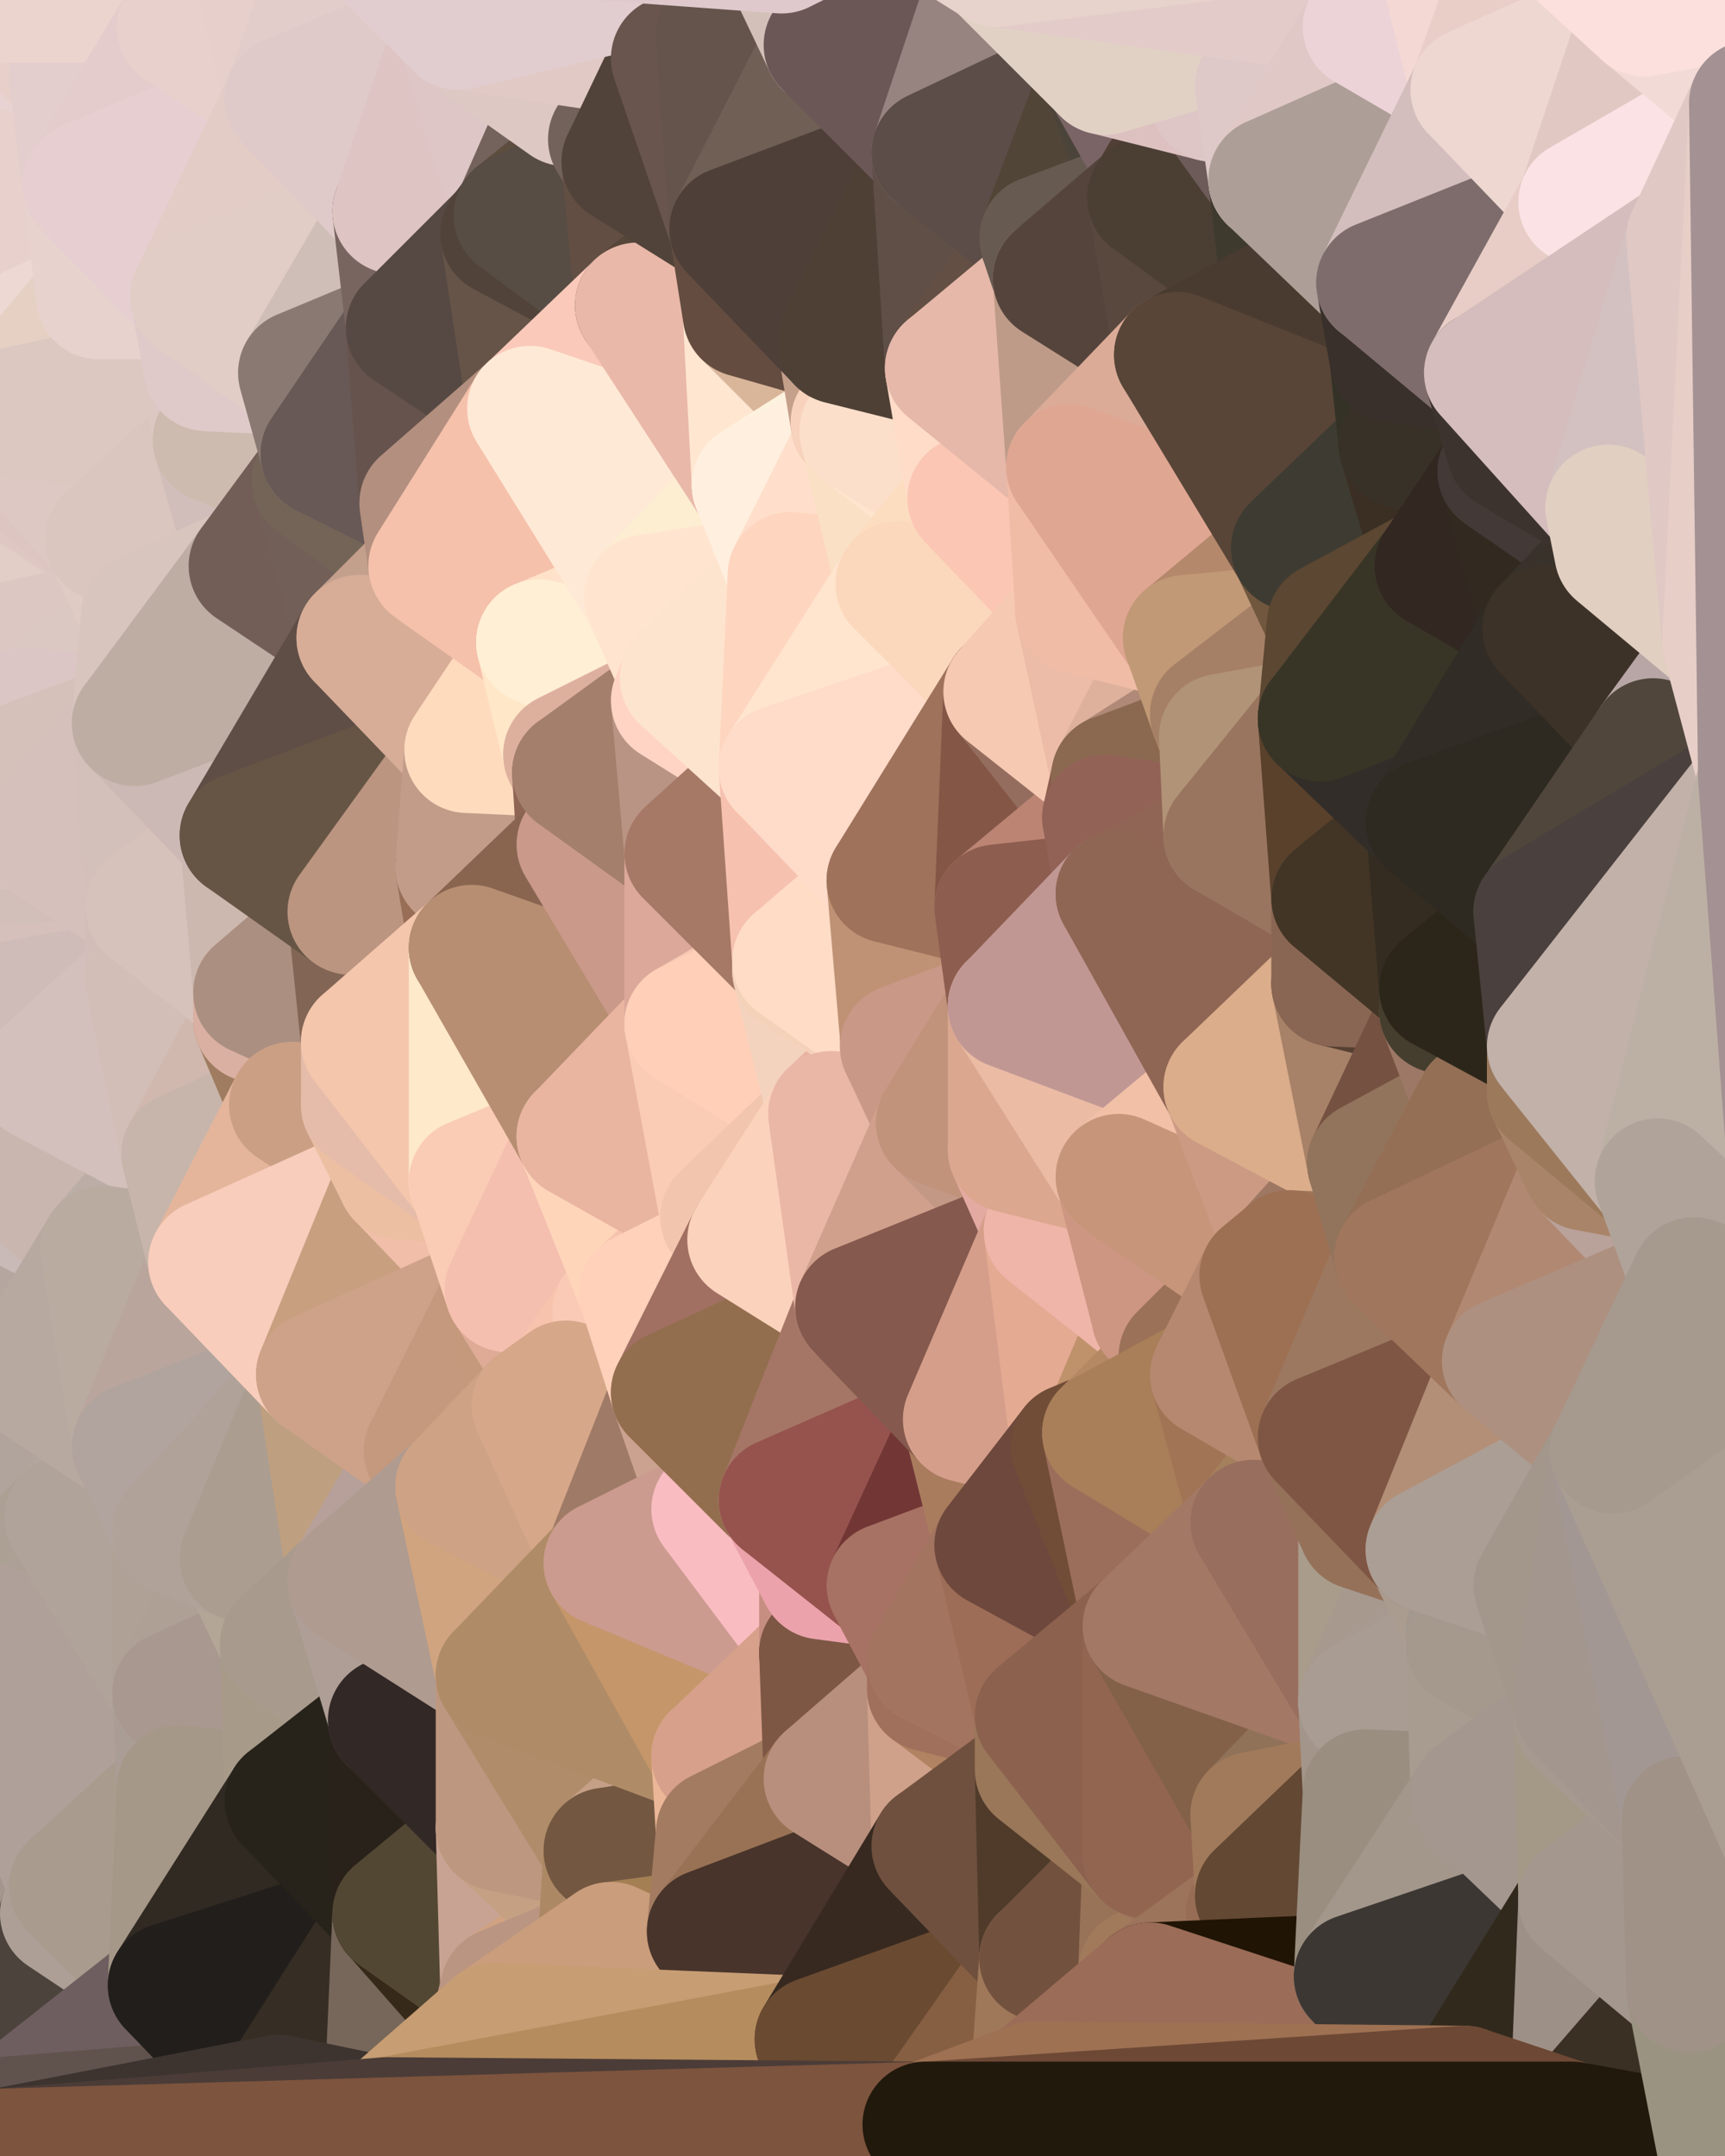 <?xml version="1.0" standalone="yes"?>
<svg width="384" height="480" xmlns="http://www.w3.org/2000/svg" version="1.1" ><polygon points="-28,60 -17,317 -17,180" fill="rgba(213, 193, 186, 1)" stroke="rgba(213, 193, 186, 1)" stroke-width="28" stroke-linejoin="round"/>
		<polygon points="-17,180 -17,317 -14,197" fill="rgba(207, 192, 185, 1)" stroke="rgba(207, 192, 185, 1)" stroke-width="28" stroke-linejoin="round"/>
		<polygon points="-17,317 -9,437 -8,360" fill="rgba(174, 160, 151, 1)" stroke="rgba(174, 160, 151, 1)" stroke-width="28" stroke-linejoin="round"/>
		<polygon points="-17,317 0,266 0,258" fill="rgba(205, 184, 179, 1)" stroke="rgba(205, 184, 179, 1)" stroke-width="28" stroke-linejoin="round"/>
		<polygon points="-14,197 -17,317 0,258" fill="rgba(208, 188, 177, 1)" stroke="rgba(208, 188, 177, 1)" stroke-width="28" stroke-linejoin="round"/>
		<polygon points="0,250 -14,197 0,258" fill="rgba(211, 194, 184, 1)" stroke="rgba(211, 194, 184, 1)" stroke-width="28" stroke-linejoin="round"/>
		<polygon points="-14,197 0,250 0,244" fill="rgba(206, 191, 184, 1)" stroke="rgba(206, 191, 184, 1)" stroke-width="28" stroke-linejoin="round"/>
		<polygon points="0,240 -14,197 0,244" fill="rgba(219, 198, 195, 1)" stroke="rgba(219, 198, 195, 1)" stroke-width="28" stroke-linejoin="round"/>
		<polygon points="-17,317 0,274 0,266" fill="rgba(197, 182, 175, 1)" stroke="rgba(197, 182, 175, 1)" stroke-width="28" stroke-linejoin="round"/>
		<polygon points="0,274 -17,317 0,300" fill="rgba(185, 170, 163, 1)" stroke="rgba(185, 170, 163, 1)" stroke-width="28" stroke-linejoin="round"/>
		<polygon points="0,236 -14,197 0,240" fill="rgba(216, 192, 190, 1)" stroke="rgba(216, 192, 190, 1)" stroke-width="28" stroke-linejoin="round"/>
		<polygon points="-9,437 0,479 0,472" fill="rgba(87, 73, 60, 1)" stroke="rgba(87, 73, 60, 1)" stroke-width="28" stroke-linejoin="round"/>
		<polygon points="0,232 -14,197 0,236" fill="rgba(215, 194, 189, 1)" stroke="rgba(215, 194, 189, 1)" stroke-width="28" stroke-linejoin="round"/>
		<polygon points="-28,60 -4,38 0,0" fill="rgba(241, 217, 213, 1)" stroke="rgba(241, 217, 213, 1)" stroke-width="28" stroke-linejoin="round"/>
		<polygon points="0,228 -14,197 0,232" fill="rgba(209, 188, 183, 1)" stroke="rgba(209, 188, 183, 1)" stroke-width="28" stroke-linejoin="round"/>
		<polygon points="-1,77 -28,60 0,92" fill="rgba(231, 210, 207, 1)" stroke="rgba(231, 210, 207, 1)" stroke-width="28" stroke-linejoin="round"/>
		<polygon points="-28,60 0,100 0,92" fill="rgba(232, 211, 206, 1)" stroke="rgba(232, 211, 206, 1)" stroke-width="28" stroke-linejoin="round"/>
		<polygon points="-28,60 0,104 0,100" fill="rgba(226, 205, 200, 1)" stroke="rgba(226, 205, 200, 1)" stroke-width="28" stroke-linejoin="round"/>
		<polygon points="-28,60 0,108 0,104" fill="rgba(227, 206, 201, 1)" stroke="rgba(227, 206, 201, 1)" stroke-width="28" stroke-linejoin="round"/>
		<polygon points="-28,60 0,112 0,108" fill="rgba(227, 206, 201, 1)" stroke="rgba(227, 206, 201, 1)" stroke-width="28" stroke-linejoin="round"/>
		<polygon points="-28,60 0,116 0,112" fill="rgba(232, 211, 206, 1)" stroke="rgba(232, 211, 206, 1)" stroke-width="28" stroke-linejoin="round"/>
		<polygon points="-28,60 0,120 0,116" fill="rgba(228, 204, 200, 1)" stroke="rgba(228, 204, 200, 1)" stroke-width="28" stroke-linejoin="round"/>
		<polygon points="-28,60 0,124 0,120" fill="rgba(230, 206, 202, 1)" stroke="rgba(230, 206, 202, 1)" stroke-width="28" stroke-linejoin="round"/>
		<polygon points="-28,60 0,128 0,124" fill="rgba(227, 203, 199, 1)" stroke="rgba(227, 203, 199, 1)" stroke-width="28" stroke-linejoin="round"/>
		<polygon points="-28,60 -17,180 0,128" fill="rgba(220, 199, 194, 1)" stroke="rgba(220, 199, 194, 1)" stroke-width="28" stroke-linejoin="round"/>
		<polygon points="-17,180 0,132 0,128" fill="rgba(219, 198, 193, 1)" stroke="rgba(219, 198, 193, 1)" stroke-width="28" stroke-linejoin="round"/>
		<polygon points="-17,180 0,136 0,132" fill="rgba(220, 199, 196, 1)" stroke="rgba(220, 199, 196, 1)" stroke-width="28" stroke-linejoin="round"/>
		<polygon points="0,136 -17,180 0,140" fill="rgba(221, 200, 197, 1)" stroke="rgba(221, 200, 197, 1)" stroke-width="28" stroke-linejoin="round"/>
		<polygon points="-17,180 0,144 0,140" fill="rgba(222, 201, 200, 1)" stroke="rgba(222, 201, 200, 1)" stroke-width="28" stroke-linejoin="round"/>
		<polygon points="-17,180 0,148 0,144" fill="rgba(217, 195, 197, 1)" stroke="rgba(217, 195, 197, 1)" stroke-width="28" stroke-linejoin="round"/>
		<polygon points="-17,180 0,152 0,148" fill="rgba(219, 197, 199, 1)" stroke="rgba(219, 197, 199, 1)" stroke-width="28" stroke-linejoin="round"/>
		<polygon points="-17,180 0,156 0,152" fill="rgba(218, 197, 196, 1)" stroke="rgba(218, 197, 196, 1)" stroke-width="28" stroke-linejoin="round"/>
		<polygon points="-17,180 0,160 0,156" fill="rgba(219, 198, 195, 1)" stroke="rgba(219, 198, 195, 1)" stroke-width="28" stroke-linejoin="round"/>
		<polygon points="-17,180 0,164 0,160" fill="rgba(216, 195, 192, 1)" stroke="rgba(216, 195, 192, 1)" stroke-width="28" stroke-linejoin="round"/>
		<polygon points="-17,180 0,168 0,164" fill="rgba(219, 198, 193, 1)" stroke="rgba(219, 198, 193, 1)" stroke-width="28" stroke-linejoin="round"/>
		<polygon points="-17,180 0,172 0,168" fill="rgba(217, 197, 190, 1)" stroke="rgba(217, 197, 190, 1)" stroke-width="28" stroke-linejoin="round"/>
		<polygon points="-17,180 0,176 0,172" fill="rgba(221, 201, 192, 1)" stroke="rgba(221, 201, 192, 1)" stroke-width="28" stroke-linejoin="round"/>
		<polygon points="-17,180 0,180 0,176" fill="rgba(219, 199, 190, 1)" stroke="rgba(219, 199, 190, 1)" stroke-width="28" stroke-linejoin="round"/>
		<polygon points="-17,180 0,184 0,180" fill="rgba(216, 196, 187, 1)" stroke="rgba(216, 196, 187, 1)" stroke-width="28" stroke-linejoin="round"/>
		<polygon points="-17,180 0,188 0,184" fill="rgba(217, 197, 190, 1)" stroke="rgba(217, 197, 190, 1)" stroke-width="28" stroke-linejoin="round"/>
		<polygon points="-17,180 -14,197 0,188" fill="rgba(215, 194, 189, 1)" stroke="rgba(215, 194, 189, 1)" stroke-width="28" stroke-linejoin="round"/>
		<polygon points="-14,197 0,192 0,188" fill="rgba(212, 193, 186, 1)" stroke="rgba(212, 193, 186, 1)" stroke-width="28" stroke-linejoin="round"/>
		<polygon points="-14,197 0,196 0,192" fill="rgba(214, 195, 188, 1)" stroke="rgba(214, 195, 188, 1)" stroke-width="28" stroke-linejoin="round"/>
		<polygon points="-14,197 0,200 0,196" fill="rgba(219, 200, 193, 1)" stroke="rgba(219, 200, 193, 1)" stroke-width="28" stroke-linejoin="round"/>
		<polygon points="-14,197 0,204 0,200" fill="rgba(211, 192, 185, 1)" stroke="rgba(211, 192, 185, 1)" stroke-width="28" stroke-linejoin="round"/>
		<polygon points="-14,197 0,208 0,204" fill="rgba(214, 195, 188, 1)" stroke="rgba(214, 195, 188, 1)" stroke-width="28" stroke-linejoin="round"/>
		<polygon points="-14,197 0,212 0,208" fill="rgba(211, 192, 185, 1)" stroke="rgba(211, 192, 185, 1)" stroke-width="28" stroke-linejoin="round"/>
		<polygon points="-14,197 0,216 0,212" fill="rgba(212, 195, 188, 1)" stroke="rgba(212, 195, 188, 1)" stroke-width="28" stroke-linejoin="round"/>
		<polygon points="-14,197 0,220 0,216" fill="rgba(207, 190, 183, 1)" stroke="rgba(207, 190, 183, 1)" stroke-width="28" stroke-linejoin="round"/>
		<polygon points="-14,197 0,224 0,220" fill="rgba(213, 196, 189, 1)" stroke="rgba(213, 196, 189, 1)" stroke-width="28" stroke-linejoin="round"/>
		<polygon points="-14,197 0,228 0,224" fill="rgba(210, 191, 185, 1)" stroke="rgba(210, 191, 185, 1)" stroke-width="28" stroke-linejoin="round"/>
		<polygon points="0,156 0,160 6,158" fill="rgba(217, 195, 197, 1)" stroke="rgba(217, 195, 197, 1)" stroke-width="28" stroke-linejoin="round"/>
		<polygon points="0,300 -17,317 6,306" fill="rgba(187, 170, 163, 1)" stroke="rgba(187, 170, 163, 1)" stroke-width="28" stroke-linejoin="round"/>
		<polygon points="0,152 0,156 6,158" fill="rgba(222, 201, 200, 1)" stroke="rgba(222, 201, 200, 1)" stroke-width="28" stroke-linejoin="round"/>
		<polygon points="0,160 0,164 6,158" fill="rgba(217, 196, 195, 1)" stroke="rgba(217, 196, 195, 1)" stroke-width="28" stroke-linejoin="round"/>
		<polygon points="0,180 0,184 9,186" fill="rgba(215, 195, 188, 1)" stroke="rgba(215, 195, 188, 1)" stroke-width="28" stroke-linejoin="round"/>
		<polygon points="0,184 0,188 9,186" fill="rgba(214, 194, 187, 1)" stroke="rgba(214, 194, 187, 1)" stroke-width="28" stroke-linejoin="round"/>
		<polygon points="0,188 0,192 9,186" fill="rgba(214, 193, 188, 1)" stroke="rgba(214, 193, 188, 1)" stroke-width="28" stroke-linejoin="round"/>
		<polygon points="0,240 0,244 9,240" fill="rgba(209, 189, 182, 1)" stroke="rgba(209, 189, 182, 1)" stroke-width="28" stroke-linejoin="round"/>
		<polygon points="0,236 0,240 9,240" fill="rgba(216, 193, 185, 1)" stroke="rgba(216, 193, 185, 1)" stroke-width="28" stroke-linejoin="round"/>
		<polygon points="0,232 0,236 9,240" fill="rgba(211, 193, 183, 1)" stroke="rgba(211, 193, 183, 1)" stroke-width="28" stroke-linejoin="round"/>
		<polygon points="-4,38 -28,60 -1,77" fill="rgba(234, 210, 206, 1)" stroke="rgba(234, 210, 206, 1)" stroke-width="28" stroke-linejoin="round"/>
		<polygon points="0,244 0,250 9,240" fill="rgba(207, 187, 180, 1)" stroke="rgba(207, 187, 180, 1)" stroke-width="28" stroke-linejoin="round"/>
		<polygon points="-17,317 -8,360 15,338" fill="rgba(170, 162, 149, 1)" stroke="rgba(170, 162, 149, 1)" stroke-width="28" stroke-linejoin="round"/>
		<polygon points="0,176 0,180 9,186" fill="rgba(211, 191, 182, 1)" stroke="rgba(211, 191, 182, 1)" stroke-width="28" stroke-linejoin="round"/>
		<polygon points="0,192 0,196 9,186" fill="rgba(215, 194, 189, 1)" stroke="rgba(215, 194, 189, 1)" stroke-width="28" stroke-linejoin="round"/>
		<polygon points="-9,437 14,426 16,420" fill="rgba(172, 158, 149, 1)" stroke="rgba(172, 158, 149, 1)" stroke-width="28" stroke-linejoin="round"/>
		<polygon points="0,0 -4,38 16,17" fill="rgba(231, 211, 204, 1)" stroke="rgba(231, 211, 204, 1)" stroke-width="28" stroke-linejoin="round"/>
		<polygon points="0,148 0,152 6,158" fill="rgba(216, 195, 194, 1)" stroke="rgba(216, 195, 194, 1)" stroke-width="28" stroke-linejoin="round"/>
		<polygon points="0,164 0,168 6,158" fill="rgba(216, 195, 194, 1)" stroke="rgba(216, 195, 194, 1)" stroke-width="28" stroke-linejoin="round"/>
		<polygon points="6,306 -17,317 15,338" fill="rgba(174, 162, 150, 1)" stroke="rgba(174, 162, 150, 1)" stroke-width="28" stroke-linejoin="round"/>
		<polygon points="0,228 0,232 9,240" fill="rgba(211, 197, 188, 1)" stroke="rgba(211, 197, 188, 1)" stroke-width="28" stroke-linejoin="round"/>
		<polygon points="-8,360 -9,437 16,420" fill="rgba(168, 156, 142, 1)" stroke="rgba(168, 156, 142, 1)" stroke-width="28" stroke-linejoin="round"/>
		<polygon points="16,17 -4,38 19,41" fill="rgba(232, 211, 210, 1)" stroke="rgba(232, 211, 210, 1)" stroke-width="28" stroke-linejoin="round"/>
		<polygon points="0,108 0,112 24,120" fill="rgba(221, 200, 195, 1)" stroke="rgba(221, 200, 195, 1)" stroke-width="28" stroke-linejoin="round"/>
		<polygon points="0,112 0,116 24,120" fill="rgba(217, 196, 191, 1)" stroke="rgba(217, 196, 191, 1)" stroke-width="28" stroke-linejoin="round"/>
		<polygon points="0,116 0,120 24,120" fill="rgba(222, 201, 196, 1)" stroke="rgba(222, 201, 196, 1)" stroke-width="28" stroke-linejoin="round"/>
		<polygon points="0,120 0,124 24,120" fill="rgba(219, 198, 193, 1)" stroke="rgba(219, 198, 193, 1)" stroke-width="28" stroke-linejoin="round"/>
		<polygon points="0,124 0,128 24,120" fill="rgba(217, 196, 191, 1)" stroke="rgba(217, 196, 191, 1)" stroke-width="28" stroke-linejoin="round"/>
		<polygon points="0,128 0,132 24,120" fill="rgba(216, 195, 190, 1)" stroke="rgba(216, 195, 190, 1)" stroke-width="28" stroke-linejoin="round"/>
		<polygon points="0,266 0,274 23,278" fill="rgba(197, 184, 176, 1)" stroke="rgba(197, 184, 176, 1)" stroke-width="28" stroke-linejoin="round"/>
		<polygon points="0,274 0,300 23,278" fill="rgba(191, 174, 167, 1)" stroke="rgba(191, 174, 167, 1)" stroke-width="28" stroke-linejoin="round"/>
		<polygon points="-4,38 -1,77 22,66" fill="rgba(234, 210, 206, 1)" stroke="rgba(234, 210, 206, 1)" stroke-width="28" stroke-linejoin="round"/>
		<polygon points="19,41 -4,38 22,66" fill="rgba(232, 208, 204, 1)" stroke="rgba(232, 208, 204, 1)" stroke-width="28" stroke-linejoin="round"/>
		<polygon points="0,196 0,200 9,186" fill="rgba(212, 193, 186, 1)" stroke="rgba(212, 193, 186, 1)" stroke-width="28" stroke-linejoin="round"/>
		<polygon points="0,172 0,176 9,186" fill="rgba(218, 198, 187, 1)" stroke="rgba(218, 198, 187, 1)" stroke-width="28" stroke-linejoin="round"/>
		<polygon points="0,250 0,258 9,240" fill="rgba(212, 192, 185, 1)" stroke="rgba(212, 192, 185, 1)" stroke-width="28" stroke-linejoin="round"/>
		<polygon points="0,144 0,148 6,158" fill="rgba(220, 199, 196, 1)" stroke="rgba(220, 199, 196, 1)" stroke-width="28" stroke-linejoin="round"/>
		<polygon points="0,168 0,172 6,158" fill="rgba(219, 198, 195, 1)" stroke="rgba(219, 198, 195, 1)" stroke-width="28" stroke-linejoin="round"/>
		<polygon points="0,0 16,17 30,0" fill="rgba(232, 207, 202, 1)" stroke="rgba(232, 207, 202, 1)" stroke-width="28" stroke-linejoin="round"/>
		<polygon points="6,306 15,338 30,322" fill="rgba(177, 164, 156, 1)" stroke="rgba(177, 164, 156, 1)" stroke-width="28" stroke-linejoin="round"/>
		<polygon points="0,300 6,306 23,278" fill="rgba(181, 166, 159, 1)" stroke="rgba(181, 166, 159, 1)" stroke-width="28" stroke-linejoin="round"/>
		<polygon points="0,224 0,228 9,240" fill="rgba(207, 192, 185, 1)" stroke="rgba(207, 192, 185, 1)" stroke-width="28" stroke-linejoin="round"/>
		<polygon points="0,140 0,144 32,137" fill="rgba(223, 203, 196, 1)" stroke="rgba(223, 203, 196, 1)" stroke-width="28" stroke-linejoin="round"/>
		<polygon points="0,136 0,140 32,137" fill="rgba(221, 201, 194, 1)" stroke="rgba(221, 201, 194, 1)" stroke-width="28" stroke-linejoin="round"/>
		<polygon points="24,120 0,136 32,137" fill="rgba(216, 196, 195, 1)" stroke="rgba(216, 196, 195, 1)" stroke-width="28" stroke-linejoin="round"/>
		<polygon points="0,104 0,108 24,120" fill="rgba(222, 198, 194, 1)" stroke="rgba(222, 198, 194, 1)" stroke-width="28" stroke-linejoin="round"/>
		<polygon points="0,132 0,136 24,120" fill="rgba(226, 206, 199, 1)" stroke="rgba(226, 206, 199, 1)" stroke-width="28" stroke-linejoin="round"/>
		<polygon points="0,216 0,220 33,218" fill="rgba(210, 191, 185, 1)" stroke="rgba(210, 191, 185, 1)" stroke-width="28" stroke-linejoin="round"/>
		<polygon points="0,204 0,208 33,202" fill="rgba(214, 195, 188, 1)" stroke="rgba(214, 195, 188, 1)" stroke-width="28" stroke-linejoin="round"/>
		<polygon points="0,208 0,212 33,202" fill="rgba(215, 196, 189, 1)" stroke="rgba(215, 196, 189, 1)" stroke-width="28" stroke-linejoin="round"/>
		<polygon points="0,212 33,218 33,202" fill="rgba(209, 190, 183, 1)" stroke="rgba(209, 190, 183, 1)" stroke-width="28" stroke-linejoin="round"/>
		<polygon points="0,200 0,204 33,202" fill="rgba(212, 193, 186, 1)" stroke="rgba(212, 193, 186, 1)" stroke-width="28" stroke-linejoin="round"/>
		<polygon points="9,186 0,200 33,202" fill="rgba(213, 194, 187, 1)" stroke="rgba(213, 194, 187, 1)" stroke-width="28" stroke-linejoin="round"/>
		<polygon points="0,212 0,216 33,218" fill="rgba(210, 191, 185, 1)" stroke="rgba(210, 191, 185, 1)" stroke-width="28" stroke-linejoin="round"/>
		<polygon points="0,220 0,224 33,218" fill="rgba(213, 192, 187, 1)" stroke="rgba(213, 192, 187, 1)" stroke-width="28" stroke-linejoin="round"/>
		<polygon points="0,224 9,240 33,218" fill="rgba(207, 188, 184, 1)" stroke="rgba(207, 188, 184, 1)" stroke-width="28" stroke-linejoin="round"/>
		<polygon points="0,144 6,158 32,137" fill="rgba(220, 199, 194, 1)" stroke="rgba(220, 199, 194, 1)" stroke-width="28" stroke-linejoin="round"/>
		<polygon points="6,158 30,161 32,137" fill="rgba(219, 200, 194, 1)" stroke="rgba(219, 200, 194, 1)" stroke-width="28" stroke-linejoin="round"/>
		<polygon points="6,158 0,172 30,161" fill="rgba(219, 198, 197, 1)" stroke="rgba(219, 198, 197, 1)" stroke-width="28" stroke-linejoin="round"/>
		<polygon points="0,172 9,186 30,161" fill="rgba(213, 193, 186, 1)" stroke="rgba(213, 193, 186, 1)" stroke-width="28" stroke-linejoin="round"/>
		<polygon points="0,100 0,104 24,120" fill="rgba(223, 199, 195, 1)" stroke="rgba(223, 199, 195, 1)" stroke-width="28" stroke-linejoin="round"/>
		<polygon points="0,258 0,266 23,278" fill="rgba(201, 186, 183, 1)" stroke="rgba(201, 186, 183, 1)" stroke-width="28" stroke-linejoin="round"/>
		<polygon points="-1,77 0,92 22,66" fill="rgba(237, 216, 211, 1)" stroke="rgba(237, 216, 211, 1)" stroke-width="28" stroke-linejoin="round"/>
		<polygon points="-9,437 0,472 14,426" fill="rgba(166, 149, 142, 1)" stroke="rgba(166, 149, 142, 1)" stroke-width="28" stroke-linejoin="round"/>
		<polygon points="14,426 0,472 38,442" fill="rgba(76, 67, 60, 1)" stroke="rgba(76, 67, 60, 1)" stroke-width="28" stroke-linejoin="round"/>
		<polygon points="30,322 15,338 39,341" fill="rgba(179, 166, 158, 1)" stroke="rgba(179, 166, 158, 1)" stroke-width="28" stroke-linejoin="round"/>
		<polygon points="9,240 0,258 41,257" fill="rgba(209, 190, 183, 1)" stroke="rgba(209, 190, 183, 1)" stroke-width="28" stroke-linejoin="round"/>
		<polygon points="0,258 23,278 41,257" fill="rgba(201, 182, 175, 1)" stroke="rgba(201, 182, 175, 1)" stroke-width="28" stroke-linejoin="round"/>
		<polygon points="39,377 16,420 40,398" fill="rgba(171, 155, 142, 1)" stroke="rgba(171, 155, 142, 1)" stroke-width="28" stroke-linejoin="round"/>
		<polygon points="30,0 16,17 40,6" fill="rgba(230, 206, 202, 1)" stroke="rgba(230, 206, 202, 1)" stroke-width="28" stroke-linejoin="round"/>
		<polygon points="15,338 -8,360 39,377" fill="rgba(172, 160, 148, 1)" stroke="rgba(172, 160, 148, 1)" stroke-width="28" stroke-linejoin="round"/>
		<polygon points="-8,360 16,420 39,377" fill="rgba(175, 160, 153, 1)" stroke="rgba(175, 160, 153, 1)" stroke-width="28" stroke-linejoin="round"/>
		<polygon points="16,420 14,426 38,442" fill="rgba(173, 159, 150, 1)" stroke="rgba(173, 159, 150, 1)" stroke-width="28" stroke-linejoin="round"/>
		<polygon points="43,66 22,66 46,82" fill="rgba(222, 202, 195, 1)" stroke="rgba(222, 202, 195, 1)" stroke-width="28" stroke-linejoin="round"/>
		<polygon points="22,66 0,92 46,82" fill="rgba(230, 208, 195, 1)" stroke="rgba(230, 208, 195, 1)" stroke-width="28" stroke-linejoin="round"/>
		<polygon points="39,341 15,338 39,377" fill="rgba(176, 163, 154, 1)" stroke="rgba(176, 163, 154, 1)" stroke-width="28" stroke-linejoin="round"/>
		<polygon points="0,92 0,100 24,120" fill="rgba(221, 197, 193, 1)" stroke="rgba(221, 197, 193, 1)" stroke-width="28" stroke-linejoin="round"/>
		<polygon points="0,92 24,120 48,98" fill="rgba(221, 200, 195, 1)" stroke="rgba(221, 200, 195, 1)" stroke-width="28" stroke-linejoin="round"/>
		<polygon points="46,82 0,92 48,98" fill="rgba(220, 200, 193, 1)" stroke="rgba(220, 200, 193, 1)" stroke-width="28" stroke-linejoin="round"/>
		<polygon points="41,257 23,278 47,281" fill="rgba(187, 174, 166, 1)" stroke="rgba(187, 174, 166, 1)" stroke-width="28" stroke-linejoin="round"/>
		<polygon points="19,41 22,66 43,66" fill="rgba(231, 210, 205, 1)" stroke="rgba(231, 210, 205, 1)" stroke-width="28" stroke-linejoin="round"/>
		<polygon points="33,218 9,240 41,257" fill="rgba(211, 192, 188, 1)" stroke="rgba(211, 192, 188, 1)" stroke-width="28" stroke-linejoin="round"/>
		<polygon points="30,161 9,186 33,202" fill="rgba(213, 192, 187, 1)" stroke="rgba(213, 192, 187, 1)" stroke-width="28" stroke-linejoin="round"/>
		<polygon points="23,278 6,306 30,322" fill="rgba(183, 169, 160, 1)" stroke="rgba(183, 169, 160, 1)" stroke-width="28" stroke-linejoin="round"/>
		<polygon points="30,161 33,202 54,186" fill="rgba(211, 192, 186, 1)" stroke="rgba(211, 192, 186, 1)" stroke-width="28" stroke-linejoin="round"/>
		<polygon points="23,278 30,322 47,281" fill="rgba(185, 171, 160, 1)" stroke="rgba(185, 171, 160, 1)" stroke-width="28" stroke-linejoin="round"/>
		<polygon points="24,120 32,137 56,126" fill="rgba(223, 203, 196, 1)" stroke="rgba(223, 203, 196, 1)" stroke-width="28" stroke-linejoin="round"/>
		<polygon points="16,17 19,41 40,6" fill="rgba(227, 206, 205, 1)" stroke="rgba(227, 206, 205, 1)" stroke-width="28" stroke-linejoin="round"/>
		<polygon points="33,202 33,218 57,221" fill="rgba(210, 189, 184, 1)" stroke="rgba(210, 189, 184, 1)" stroke-width="28" stroke-linejoin="round"/>
		<polygon points="33,218 57,227 57,221" fill="rgba(214, 193, 188, 1)" stroke="rgba(214, 193, 188, 1)" stroke-width="28" stroke-linejoin="round"/>
		<polygon points="33,218 41,257 57,227" fill="rgba(210, 190, 183, 1)" stroke="rgba(210, 190, 183, 1)" stroke-width="28" stroke-linejoin="round"/>
		<polygon points="48,98 24,120 56,126" fill="rgba(218, 198, 191, 1)" stroke="rgba(218, 198, 191, 1)" stroke-width="28" stroke-linejoin="round"/>
		<polygon points="39,341 39,377 54,347" fill="rgba(175, 161, 150, 1)" stroke="rgba(175, 161, 150, 1)" stroke-width="28" stroke-linejoin="round"/>
		<polygon points="30,0 40,6 54,-21" fill="rgba(232, 208, 204, 1)" stroke="rgba(232, 208, 204, 1)" stroke-width="28" stroke-linejoin="round"/>
		<polygon points="0,0 30,0 54,-21" fill="rgba(235, 212, 206, 1)" stroke="rgba(235, 212, 206, 1)" stroke-width="28" stroke-linejoin="round"/>
		<polygon points="16,420 38,442 40,398" fill="rgba(169, 155, 142, 1)" stroke="rgba(169, 155, 142, 1)" stroke-width="28" stroke-linejoin="round"/>
		<polygon points="38,442 0,472 62,467" fill="rgba(110, 94, 95, 1)" stroke="rgba(110, 94, 95, 1)" stroke-width="28" stroke-linejoin="round"/>
		<polygon points="54,347 39,377 63,366" fill="rgba(174, 160, 149, 1)" stroke="rgba(174, 160, 149, 1)" stroke-width="28" stroke-linejoin="round"/>
		<polygon points="0,472 0,479 62,467" fill="rgba(96, 83, 77, 1)" stroke="rgba(96, 83, 77, 1)" stroke-width="28" stroke-linejoin="round"/>
		<polygon points="57,227 41,257 65,246" fill="rgba(208, 184, 174, 1)" stroke="rgba(208, 184, 174, 1)" stroke-width="28" stroke-linejoin="round"/>
		<polygon points="40,6 19,41 64,22" fill="rgba(228, 204, 204, 1)" stroke="rgba(228, 204, 204, 1)" stroke-width="28" stroke-linejoin="round"/>
		<polygon points="46,82 48,98 67,83" fill="rgba(220, 199, 194, 1)" stroke="rgba(220, 199, 194, 1)" stroke-width="28" stroke-linejoin="round"/>
		<polygon points="54,186 33,202 57,221" fill="rgba(214, 194, 187, 1)" stroke="rgba(214, 194, 187, 1)" stroke-width="28" stroke-linejoin="round"/>
		<polygon points="48,98 56,126 70,107" fill="rgba(209, 190, 186, 1)" stroke="rgba(209, 190, 186, 1)" stroke-width="28" stroke-linejoin="round"/>
		<polygon points="47,281 30,322 71,306" fill="rgba(185, 165, 156, 1)" stroke="rgba(185, 165, 156, 1)" stroke-width="28" stroke-linejoin="round"/>
		<polygon points="19,41 43,66 64,22" fill="rgba(231, 206, 209, 1)" stroke="rgba(231, 206, 209, 1)" stroke-width="28" stroke-linejoin="round"/>
		<polygon points="39,377 40,398 64,401" fill="rgba(170, 157, 149, 1)" stroke="rgba(170, 157, 149, 1)" stroke-width="28" stroke-linejoin="round"/>
		<polygon points="67,83 48,98 72,101" fill="rgba(215, 195, 184, 1)" stroke="rgba(215, 195, 184, 1)" stroke-width="28" stroke-linejoin="round"/>
		<polygon points="48,98 70,107 72,101" fill="rgba(205, 187, 175, 1)" stroke="rgba(205, 187, 175, 1)" stroke-width="28" stroke-linejoin="round"/>
		<polygon points="30,322 39,341 71,306" fill="rgba(177, 164, 158, 1)" stroke="rgba(177, 164, 158, 1)" stroke-width="28" stroke-linejoin="round"/>
		<polygon points="43,66 46,82 67,83" fill="rgba(223, 202, 201, 1)" stroke="rgba(223, 202, 201, 1)" stroke-width="28" stroke-linejoin="round"/>
		<polygon points="63,366 39,377 64,401" fill="rgba(169, 152, 144, 1)" stroke="rgba(169, 152, 144, 1)" stroke-width="28" stroke-linejoin="round"/>
		<polygon points="40,398 38,442 64,401" fill="rgba(165, 152, 136, 1)" stroke="rgba(165, 152, 136, 1)" stroke-width="28" stroke-linejoin="round"/>
		<polygon points="32,137 30,161 56,126" fill="rgba(216, 197, 190, 1)" stroke="rgba(216, 197, 190, 1)" stroke-width="28" stroke-linejoin="round"/>
		<polygon points="54,347 63,366 78,352" fill="rgba(179, 166, 150, 1)" stroke="rgba(179, 166, 150, 1)" stroke-width="28" stroke-linejoin="round"/>
		<polygon points="54,186 57,221 78,203" fill="rgba(204, 184, 175, 1)" stroke="rgba(204, 184, 175, 1)" stroke-width="28" stroke-linejoin="round"/>
		<polygon points="39,341 54,347 71,306" fill="rgba(176, 162, 153, 1)" stroke="rgba(176, 162, 153, 1)" stroke-width="28" stroke-linejoin="round"/>
		<polygon points="41,257 47,281 65,246" fill="rgba(199, 181, 171, 1)" stroke="rgba(199, 181, 171, 1)" stroke-width="28" stroke-linejoin="round"/>
		<polygon points="57,227 65,246 81,232" fill="rgba(159, 124, 96, 1)" stroke="rgba(159, 124, 96, 1)" stroke-width="28" stroke-linejoin="round"/>
		<polygon points="65,246 81,246 81,232" fill="rgba(221, 177, 152, 1)" stroke="rgba(221, 177, 152, 1)" stroke-width="28" stroke-linejoin="round"/>
		<polygon points="57,221 57,227 81,232" fill="rgba(218, 176, 162, 1)" stroke="rgba(218, 176, 162, 1)" stroke-width="28" stroke-linejoin="round"/>
		<polygon points="30,161 54,186 80,142" fill="rgba(204, 185, 181, 1)" stroke="rgba(204, 185, 181, 1)" stroke-width="28" stroke-linejoin="round"/>
		<polygon points="56,126 30,161 80,142" fill="rgba(190, 173, 163, 1)" stroke="rgba(190, 173, 163, 1)" stroke-width="28" stroke-linejoin="round"/>
		<polygon points="54,-21 40,6 64,22" fill="rgba(232, 208, 204, 1)" stroke="rgba(232, 208, 204, 1)" stroke-width="28" stroke-linejoin="round"/>
		<polygon points="54,-21 64,22 78,-18" fill="rgba(231, 207, 203, 1)" stroke="rgba(231, 207, 203, 1)" stroke-width="28" stroke-linejoin="round"/>
		<polygon points="63,366 64,401 87,383" fill="rgba(167, 154, 137, 1)" stroke="rgba(167, 154, 137, 1)" stroke-width="28" stroke-linejoin="round"/>
		<polygon points="87,382 63,366 87,383" fill="rgba(170, 157, 141, 1)" stroke="rgba(170, 157, 141, 1)" stroke-width="28" stroke-linejoin="round"/>
		<polygon points="64,401 38,442 88,426" fill="rgba(49, 42, 34, 1)" stroke="rgba(49, 42, 34, 1)" stroke-width="28" stroke-linejoin="round"/>
		<polygon points="64,22 43,66 88,47" fill="rgba(227, 204, 198, 1)" stroke="rgba(227, 204, 198, 1)" stroke-width="28" stroke-linejoin="round"/>
		<polygon points="78,203 57,221 81,232" fill="rgba(171, 143, 129, 1)" stroke="rgba(171, 143, 129, 1)" stroke-width="28" stroke-linejoin="round"/>
		<polygon points="65,246 47,281 89,262" fill="rgba(228, 181, 155, 1)" stroke="rgba(228, 181, 155, 1)" stroke-width="28" stroke-linejoin="round"/>
		<polygon points="81,246 65,246 89,262" fill="rgba(203, 159, 132, 1)" stroke="rgba(203, 159, 132, 1)" stroke-width="28" stroke-linejoin="round"/>
		<polygon points="43,66 67,83 88,47" fill="rgba(225, 205, 198, 1)" stroke="rgba(225, 205, 198, 1)" stroke-width="28" stroke-linejoin="round"/>
		<polygon points="38,442 62,467 88,426" fill="rgba(34, 30, 27, 1)" stroke="rgba(34, 30, 27, 1)" stroke-width="28" stroke-linejoin="round"/>
		<polygon points="70,107 56,126 80,142" fill="rgba(114, 94, 87, 1)" stroke="rgba(114, 94, 87, 1)" stroke-width="28" stroke-linejoin="round"/>
		<polygon points="71,306 54,347 78,352" fill="rgba(171, 157, 144, 1)" stroke="rgba(171, 157, 144, 1)" stroke-width="28" stroke-linejoin="round"/>
		<polygon points="72,101 70,107 94,112" fill="rgba(103, 85, 75, 1)" stroke="rgba(103, 85, 75, 1)" stroke-width="28" stroke-linejoin="round"/>
		<polygon points="88,47 67,83 91,73" fill="rgba(207, 190, 183, 1)" stroke="rgba(207, 190, 183, 1)" stroke-width="28" stroke-linejoin="round"/>
		<polygon points="71,306 78,352 95,323" fill="rgba(190, 159, 128, 1)" stroke="rgba(190, 159, 128, 1)" stroke-width="28" stroke-linejoin="round"/>
		<polygon points="78,352 63,366 87,382" fill="rgba(168, 154, 141, 1)" stroke="rgba(168, 154, 141, 1)" stroke-width="28" stroke-linejoin="round"/>
		<polygon points="70,107 80,142 96,126" fill="rgba(114, 95, 88, 1)" stroke="rgba(114, 95, 88, 1)" stroke-width="28" stroke-linejoin="round"/>
		<polygon points="94,112 70,107 96,126" fill="rgba(116, 100, 87, 1)" stroke="rgba(116, 100, 87, 1)" stroke-width="28" stroke-linejoin="round"/>
		<polygon points="67,83 72,101 91,73" fill="rgba(138, 121, 114, 1)" stroke="rgba(138, 121, 114, 1)" stroke-width="28" stroke-linejoin="round"/>
		<polygon points="47,281 71,306 89,262" fill="rgba(248, 205, 188, 1)" stroke="rgba(248, 205, 188, 1)" stroke-width="28" stroke-linejoin="round"/>
		<polygon points="78,-18 64,22 102,6" fill="rgba(226, 205, 202, 1)" stroke="rgba(226, 205, 202, 1)" stroke-width="28" stroke-linejoin="round"/>
		<polygon points="95,323 78,352 102,331" fill="rgba(183, 160, 154, 1)" stroke="rgba(183, 160, 154, 1)" stroke-width="28" stroke-linejoin="round"/>
		<polygon points="62,467 86,472 88,426" fill="rgba(54, 45, 36, 1)" stroke="rgba(54, 45, 36, 1)" stroke-width="28" stroke-linejoin="round"/>
		<polygon points="80,142 54,186 104,167" fill="rgba(95, 78, 70, 1)" stroke="rgba(95, 78, 70, 1)" stroke-width="28" stroke-linejoin="round"/>
		<polygon points="78,203 81,232 105,211" fill="rgba(130, 101, 85, 1)" stroke="rgba(130, 101, 85, 1)" stroke-width="28" stroke-linejoin="round"/>
		<polygon points="102,193 78,203 105,211" fill="rgba(152, 110, 94, 1)" stroke="rgba(152, 110, 94, 1)" stroke-width="28" stroke-linejoin="round"/>
		<polygon points="54,186 78,203 104,167" fill="rgba(102, 85, 69, 1)" stroke="rgba(102, 85, 69, 1)" stroke-width="28" stroke-linejoin="round"/>
		<polygon points="78,203 102,193 104,167" fill="rgba(187, 149, 128, 1)" stroke="rgba(187, 149, 128, 1)" stroke-width="28" stroke-linejoin="round"/>
		<polygon points="91,73 72,101 94,112" fill="rgba(104, 89, 86, 1)" stroke="rgba(104, 89, 86, 1)" stroke-width="28" stroke-linejoin="round"/>
		<polygon points="87,383 64,401 88,426" fill="rgba(39, 35, 26, 1)" stroke="rgba(39, 35, 26, 1)" stroke-width="28" stroke-linejoin="round"/>
		<polygon points="88,426 86,472 110,451" fill="rgba(119, 103, 90, 1)" stroke="rgba(119, 103, 90, 1)" stroke-width="28" stroke-linejoin="round"/>
		<polygon points="64,22 88,47 102,6" fill="rgba(223, 202, 201, 1)" stroke="rgba(223, 202, 201, 1)" stroke-width="28" stroke-linejoin="round"/>
		<polygon points="87,383 88,426 111,407" fill="rgba(41, 34, 26, 1)" stroke="rgba(41, 34, 26, 1)" stroke-width="28" stroke-linejoin="round"/>
		<polygon points="88,426 110,451 112,443" fill="rgba(54, 41, 25, 1)" stroke="rgba(54, 41, 25, 1)" stroke-width="28" stroke-linejoin="round"/>
		<polygon points="89,262 71,306 113,287" fill="rgba(200, 159, 127, 1)" stroke="rgba(200, 159, 127, 1)" stroke-width="28" stroke-linejoin="round"/>
		<polygon points="105,263 89,262 113,287" fill="rgba(241, 190, 169, 1)" stroke="rgba(241, 190, 169, 1)" stroke-width="28" stroke-linejoin="round"/>
		<polygon points="88,47 91,73 112,52" fill="rgba(120, 101, 95, 1)" stroke="rgba(120, 101, 95, 1)" stroke-width="28" stroke-linejoin="round"/>
		<polygon points="87,382 87,383 111,373" fill="rgba(93, 83, 74, 1)" stroke="rgba(93, 83, 74, 1)" stroke-width="28" stroke-linejoin="round"/>
		<polygon points="78,352 87,382 111,373" fill="rgba(175, 158, 150, 1)" stroke="rgba(175, 158, 150, 1)" stroke-width="28" stroke-linejoin="round"/>
		<polygon points="81,246 89,262 105,263" fill="rgba(236, 191, 162, 1)" stroke="rgba(236, 191, 162, 1)" stroke-width="28" stroke-linejoin="round"/>
		<polygon points="88,47 112,52 115,48" fill="rgba(130, 115, 108, 1)" stroke="rgba(130, 115, 108, 1)" stroke-width="28" stroke-linejoin="round"/>
		<polygon points="71,306 95,323 113,287" fill="rgba(206, 162, 137, 1)" stroke="rgba(206, 162, 137, 1)" stroke-width="28" stroke-linejoin="round"/>
		<polygon points="91,73 94,112 118,91" fill="rgba(102, 83, 77, 1)" stroke="rgba(102, 83, 77, 1)" stroke-width="28" stroke-linejoin="round"/>
		<polygon points="96,126 80,142 120,143" fill="rgba(195, 160, 140, 1)" stroke="rgba(195, 160, 140, 1)" stroke-width="28" stroke-linejoin="round"/>
		<polygon points="80,142 104,167 120,143" fill="rgba(215, 173, 151, 1)" stroke="rgba(215, 173, 151, 1)" stroke-width="28" stroke-linejoin="round"/>
		<polygon points="95,323 102,331 119,313" fill="rgba(191, 150, 118, 1)" stroke="rgba(191, 150, 118, 1)" stroke-width="28" stroke-linejoin="round"/>
		<polygon points="113,287 95,323 119,313" fill="rgba(197, 153, 126, 1)" stroke="rgba(197, 153, 126, 1)" stroke-width="28" stroke-linejoin="round"/>
		<polygon points="102,6 88,47 115,48" fill="rgba(222, 196, 195, 1)" stroke="rgba(222, 196, 195, 1)" stroke-width="28" stroke-linejoin="round"/>
		<polygon points="111,407 88,426 112,443" fill="rgba(82, 71, 51, 1)" stroke="rgba(82, 71, 51, 1)" stroke-width="28" stroke-linejoin="round"/>
		<polygon points="87,383 111,407 111,373" fill="rgba(50, 40, 38, 1)" stroke="rgba(50, 40, 38, 1)" stroke-width="28" stroke-linejoin="round"/>
		<polygon points="102,331 78,352 111,373" fill="rgba(175, 155, 144, 1)" stroke="rgba(175, 155, 144, 1)" stroke-width="28" stroke-linejoin="round"/>
		<polygon points="102,6 115,48 126,23" fill="rgba(222, 198, 198, 1)" stroke="rgba(222, 198, 198, 1)" stroke-width="28" stroke-linejoin="round"/>
		<polygon points="126,168 104,167 128,172" fill="rgba(234, 189, 166, 1)" stroke="rgba(234, 189, 166, 1)" stroke-width="28" stroke-linejoin="round"/>
		<polygon points="113,287 119,313 126,308" fill="rgba(197, 153, 124, 1)" stroke="rgba(197, 153, 124, 1)" stroke-width="28" stroke-linejoin="round"/>
		<polygon points="81,232 81,246 105,263" fill="rgba(229, 188, 170, 1)" stroke="rgba(229, 188, 170, 1)" stroke-width="28" stroke-linejoin="round"/>
		<polygon points="102,193 105,211 129,188" fill="rgba(152, 110, 86, 1)" stroke="rgba(152, 110, 86, 1)" stroke-width="28" stroke-linejoin="round"/>
		<polygon points="128,172 102,193 129,188" fill="rgba(155, 119, 95, 1)" stroke="rgba(155, 119, 95, 1)" stroke-width="28" stroke-linejoin="round"/>
		<polygon points="104,167 102,193 128,172" fill="rgba(194, 156, 137, 1)" stroke="rgba(194, 156, 137, 1)" stroke-width="28" stroke-linejoin="round"/>
		<polygon points="120,143 104,167 126,168" fill="rgba(255, 219, 190, 1)" stroke="rgba(255, 219, 190, 1)" stroke-width="28" stroke-linejoin="round"/>
		<polygon points="112,52 91,73 118,91" fill="rgba(86, 73, 67, 1)" stroke="rgba(86, 73, 67, 1)" stroke-width="28" stroke-linejoin="round"/>
		<polygon points="105,211 81,232 105,263" fill="rgba(244, 198, 172, 1)" stroke="rgba(244, 198, 172, 1)" stroke-width="28" stroke-linejoin="round"/>
		<polygon points="111,407 112,443 134,428" fill="rgba(200, 163, 147, 1)" stroke="rgba(200, 163, 147, 1)" stroke-width="28" stroke-linejoin="round"/>
		<polygon points="105,211 105,263 129,253" fill="rgba(254, 233, 202, 1)" stroke="rgba(254, 233, 202, 1)" stroke-width="28" stroke-linejoin="round"/>
		<polygon points="102,331 111,373 135,348" fill="rgba(208, 164, 127, 1)" stroke="rgba(208, 164, 127, 1)" stroke-width="28" stroke-linejoin="round"/>
		<polygon points="134,428 112,443 136,433" fill="rgba(208, 162, 129, 1)" stroke="rgba(208, 162, 129, 1)" stroke-width="28" stroke-linejoin="round"/>
		<polygon points="111,407 134,428 135,412" fill="rgba(197, 160, 131, 1)" stroke="rgba(197, 160, 131, 1)" stroke-width="28" stroke-linejoin="round"/>
		<polygon points="113,287 126,308 137,292" fill="rgba(223, 171, 150, 1)" stroke="rgba(223, 171, 150, 1)" stroke-width="28" stroke-linejoin="round"/>
		<polygon points="126,23 115,48 136,31" fill="rgba(116, 99, 92, 1)" stroke="rgba(116, 99, 92, 1)" stroke-width="28" stroke-linejoin="round"/>
		<polygon points="136,31 115,48 139,36" fill="rgba(93, 77, 62, 1)" stroke="rgba(93, 77, 62, 1)" stroke-width="28" stroke-linejoin="round"/>
		<polygon points="119,313 102,331 135,348" fill="rgba(206, 162, 133, 1)" stroke="rgba(206, 162, 133, 1)" stroke-width="28" stroke-linejoin="round"/>
		<polygon points="105,263 113,287 129,253" fill="rgba(250, 204, 181, 1)" stroke="rgba(250, 204, 181, 1)" stroke-width="28" stroke-linejoin="round"/>
		<polygon points="112,52 118,91 142,68" fill="rgba(102, 84, 72, 1)" stroke="rgba(102, 84, 72, 1)" stroke-width="28" stroke-linejoin="round"/>
		<polygon points="115,48 112,52 142,68" fill="rgba(81, 67, 58, 1)" stroke="rgba(81, 67, 58, 1)" stroke-width="28" stroke-linejoin="round"/>
		<polygon points="94,112 96,126 118,91" fill="rgba(179, 143, 127, 1)" stroke="rgba(179, 143, 127, 1)" stroke-width="28" stroke-linejoin="round"/>
		<polygon points="118,91 120,143 144,133" fill="rgba(252, 205, 179, 1)" stroke="rgba(252, 205, 179, 1)" stroke-width="28" stroke-linejoin="round"/>
		<polygon points="129,253 137,292 143,288" fill="rgba(252, 203, 189, 1)" stroke="rgba(252, 203, 189, 1)" stroke-width="28" stroke-linejoin="round"/>
		<polygon points="129,253 113,287 137,292" fill="rgba(244, 191, 175, 1)" stroke="rgba(244, 191, 175, 1)" stroke-width="28" stroke-linejoin="round"/>
		<polygon points="112,443 110,451 136,433" fill="rgba(186, 149, 130, 1)" stroke="rgba(186, 149, 130, 1)" stroke-width="28" stroke-linejoin="round"/>
		<polygon points="118,91 96,126 120,143" fill="rgba(245, 193, 171, 1)" stroke="rgba(245, 193, 171, 1)" stroke-width="28" stroke-linejoin="round"/>
		<polygon points="120,143 126,168 150,156" fill="rgba(255, 231, 200, 1)" stroke="rgba(255, 231, 200, 1)" stroke-width="28" stroke-linejoin="round"/>
		<polygon points="137,292 126,308 150,310" fill="rgba(247, 195, 173, 1)" stroke="rgba(247, 195, 173, 1)" stroke-width="28" stroke-linejoin="round"/>
		<polygon points="126,23 136,31 150,13" fill="rgba(192, 173, 167, 1)" stroke="rgba(192, 173, 167, 1)" stroke-width="28" stroke-linejoin="round"/>
		<polygon points="139,36 115,48 142,68" fill="rgba(87, 77, 68, 1)" stroke="rgba(87, 77, 68, 1)" stroke-width="28" stroke-linejoin="round"/>
		<polygon points="111,373 111,407 135,412" fill="rgba(189, 151, 128, 1)" stroke="rgba(189, 151, 128, 1)" stroke-width="28" stroke-linejoin="round"/>
		<polygon points="144,133 120,143 152,151" fill="rgba(255, 226, 201, 1)" stroke="rgba(255, 226, 201, 1)" stroke-width="28" stroke-linejoin="round"/>
		<polygon points="120,143 150,156 152,151" fill="rgba(255, 239, 213, 1)" stroke="rgba(255, 239, 213, 1)" stroke-width="28" stroke-linejoin="round"/>
		<polygon points="126,168 128,172 150,156" fill="rgba(221, 176, 157, 1)" stroke="rgba(221, 176, 157, 1)" stroke-width="28" stroke-linejoin="round"/>
		<polygon points="128,172 129,188 153,190" fill="rgba(144, 101, 84, 1)" stroke="rgba(144, 101, 84, 1)" stroke-width="28" stroke-linejoin="round"/>
		<polygon points="129,188 105,211 153,228" fill="rgba(137, 101, 79, 1)" stroke="rgba(137, 101, 79, 1)" stroke-width="28" stroke-linejoin="round"/>
		<polygon points="105,211 129,253 153,228" fill="rgba(183, 142, 114, 1)" stroke="rgba(183, 142, 114, 1)" stroke-width="28" stroke-linejoin="round"/>
		<polygon points="126,308 135,348 150,310" fill="rgba(236, 185, 158, 1)" stroke="rgba(236, 185, 158, 1)" stroke-width="28" stroke-linejoin="round"/>
		<polygon points="143,288 137,292 150,310" fill="rgba(250, 202, 182, 1)" stroke="rgba(250, 202, 182, 1)" stroke-width="28" stroke-linejoin="round"/>
		<polygon points="102,6 126,23 150,13" fill="rgba(221, 200, 195, 1)" stroke="rgba(221, 200, 195, 1)" stroke-width="28" stroke-linejoin="round"/>
		<polygon points="126,308 119,313 135,348" fill="rgba(214, 167, 137, 1)" stroke="rgba(214, 167, 137, 1)" stroke-width="28" stroke-linejoin="round"/>
		<polygon points="134,428 136,433 158,430" fill="rgba(191, 151, 116, 1)" stroke="rgba(191, 151, 116, 1)" stroke-width="28" stroke-linejoin="round"/>
		<polygon points="111,373 135,412 159,391" fill="rgba(176, 140, 106, 1)" stroke="rgba(176, 140, 106, 1)" stroke-width="28" stroke-linejoin="round"/>
		<polygon points="150,310 135,348 159,336" fill="rgba(159, 122, 103, 1)" stroke="rgba(159, 122, 103, 1)" stroke-width="28" stroke-linejoin="round"/>
		<polygon points="129,253 143,288 161,271" fill="rgba(255, 213, 186, 1)" stroke="rgba(255, 213, 186, 1)" stroke-width="28" stroke-linejoin="round"/>
		<polygon points="159,391 135,412 160,408" fill="rgba(197, 160, 134, 1)" stroke="rgba(197, 160, 134, 1)" stroke-width="28" stroke-linejoin="round"/>
		<polygon points="135,412 134,428 158,430" fill="rgba(172, 136, 100, 1)" stroke="rgba(172, 136, 100, 1)" stroke-width="28" stroke-linejoin="round"/>
		<polygon points="129,188 153,228 153,190" fill="rgba(202, 153, 138, 1)" stroke="rgba(202, 153, 138, 1)" stroke-width="28" stroke-linejoin="round"/>
		<polygon points="136,31 139,36 150,13" fill="rgba(115, 98, 91, 1)" stroke="rgba(115, 98, 91, 1)" stroke-width="28" stroke-linejoin="round"/>
		<polygon points="139,36 142,68 163,51" fill="rgba(98, 78, 67, 1)" stroke="rgba(98, 78, 67, 1)" stroke-width="28" stroke-linejoin="round"/>
		<polygon points="135,412 158,430 160,408" fill="rgba(115, 87, 65, 1)" stroke="rgba(115, 87, 65, 1)" stroke-width="28" stroke-linejoin="round"/>
		<polygon points="135,348 111,373 159,391" fill="rgba(175, 139, 103, 1)" stroke="rgba(175, 139, 103, 1)" stroke-width="28" stroke-linejoin="round"/>
		<polygon points="150,156 128,172 153,190" fill="rgba(164, 127, 108, 1)" stroke="rgba(164, 127, 108, 1)" stroke-width="28" stroke-linejoin="round"/>
		<polygon points="62,467 0,479 86,472" fill="rgba(61, 52, 47, 1)" stroke="rgba(61, 52, 47, 1)" stroke-width="28" stroke-linejoin="round"/>
		<polygon points="142,68 118,91 168,108" fill="rgba(250, 201, 186, 1)" stroke="rgba(250, 201, 186, 1)" stroke-width="28" stroke-linejoin="round"/>
		<polygon points="118,91 144,133 168,108" fill="rgba(254, 233, 214, 1)" stroke="rgba(254, 233, 214, 1)" stroke-width="28" stroke-linejoin="round"/>
		<polygon points="161,271 143,288 167,276" fill="rgba(245, 195, 172, 1)" stroke="rgba(245, 195, 172, 1)" stroke-width="28" stroke-linejoin="round"/>
		<polygon points="163,51 142,68 166,70" fill="rgba(86, 70, 57, 1)" stroke="rgba(86, 70, 57, 1)" stroke-width="28" stroke-linejoin="round"/>
		<polygon points="150,156 153,190 174,171" fill="rgba(185, 148, 132, 1)" stroke="rgba(185, 148, 132, 1)" stroke-width="28" stroke-linejoin="round"/>
		<polygon points="150,13 160,8 174,-11" fill="rgba(223, 204, 197, 1)" stroke="rgba(223, 204, 197, 1)" stroke-width="28" stroke-linejoin="round"/>
		<polygon points="153,228 129,253 161,271" fill="rgba(233, 181, 160, 1)" stroke="rgba(233, 181, 160, 1)" stroke-width="28" stroke-linejoin="round"/>
		<polygon points="168,108 144,133 176,128" fill="rgba(253, 238, 209, 1)" stroke="rgba(253, 238, 209, 1)" stroke-width="28" stroke-linejoin="round"/>
		<polygon points="166,70 142,68 168,108" fill="rgba(233, 184, 169, 1)" stroke="rgba(233, 184, 169, 1)" stroke-width="28" stroke-linejoin="round"/>
		<polygon points="153,190 153,228 177,214" fill="rgba(220, 168, 154, 1)" stroke="rgba(220, 168, 154, 1)" stroke-width="28" stroke-linejoin="round"/>
		<polygon points="153,228 177,216 177,214" fill="rgba(246, 199, 179, 1)" stroke="rgba(246, 199, 179, 1)" stroke-width="28" stroke-linejoin="round"/>
		<polygon points="144,133 152,151 176,128" fill="rgba(255, 229, 207, 1)" stroke="rgba(255, 229, 207, 1)" stroke-width="28" stroke-linejoin="round"/>
		<polygon points="152,151 150,156 174,171" fill="rgba(255, 212, 196, 1)" stroke="rgba(255, 212, 196, 1)" stroke-width="28" stroke-linejoin="round"/>
		<polygon points="150,310 159,336 174,334" fill="rgba(203, 162, 144, 1)" stroke="rgba(203, 162, 144, 1)" stroke-width="28" stroke-linejoin="round"/>
		<polygon points="102,6 150,13 174,-11" fill="rgba(225, 201, 197, 1)" stroke="rgba(225, 201, 197, 1)" stroke-width="28" stroke-linejoin="round"/>
		<polygon points="143,288 150,310 167,276" fill="rgba(255, 209, 186, 1)" stroke="rgba(255, 209, 186, 1)" stroke-width="28" stroke-linejoin="round"/>
		<polygon points="150,13 139,36 163,51" fill="rgba(81, 67, 58, 1)" stroke="rgba(81, 67, 58, 1)" stroke-width="28" stroke-linejoin="round"/>
		<polygon points="158,430 136,433 182,454" fill="rgba(164, 127, 83, 1)" stroke="rgba(164, 127, 83, 1)" stroke-width="28" stroke-linejoin="round"/>
		<polygon points="174,334 159,336 183,351" fill="rgba(137, 69, 70, 1)" stroke="rgba(137, 69, 70, 1)" stroke-width="28" stroke-linejoin="round"/>
		<polygon points="135,348 159,391 183,368" fill="rgba(197, 150, 106, 1)" stroke="rgba(197, 150, 106, 1)" stroke-width="28" stroke-linejoin="round"/>
		<polygon points="159,336 135,348 183,368" fill="rgba(203, 155, 143, 1)" stroke="rgba(203, 155, 143, 1)" stroke-width="28" stroke-linejoin="round"/>
		<polygon points="159,391 160,408 184,396" fill="rgba(235, 182, 151, 1)" stroke="rgba(235, 182, 151, 1)" stroke-width="28" stroke-linejoin="round"/>
		<polygon points="159,336 183,368 183,351" fill="rgba(249, 188, 193, 1)" stroke="rgba(249, 188, 193, 1)" stroke-width="28" stroke-linejoin="round"/>
		<polygon points="78,-18 102,6 174,-11" fill="rgba(225, 205, 207, 1)" stroke="rgba(225, 205, 207, 1)" stroke-width="28" stroke-linejoin="round"/>
		<polygon points="153,228 161,271 185,248" fill="rgba(250, 204, 181, 1)" stroke="rgba(250, 204, 181, 1)" stroke-width="28" stroke-linejoin="round"/>
		<polygon points="174,-11 160,8 184,10" fill="rgba(216, 197, 190, 1)" stroke="rgba(216, 197, 190, 1)" stroke-width="28" stroke-linejoin="round"/>
		<polygon points="160,8 150,13 163,51" fill="rgba(105, 85, 78, 1)" stroke="rgba(105, 85, 78, 1)" stroke-width="28" stroke-linejoin="round"/>
		<polygon points="136,433 110,451 182,454" fill="rgba(202, 157, 124, 1)" stroke="rgba(202, 157, 124, 1)" stroke-width="28" stroke-linejoin="round"/>
		<polygon points="166,70 168,108 190,94" fill="rgba(255, 230, 209, 1)" stroke="rgba(255, 230, 209, 1)" stroke-width="28" stroke-linejoin="round"/>
		<polygon points="177,216 153,228 185,248" fill="rgba(255, 207, 184, 1)" stroke="rgba(255, 207, 184, 1)" stroke-width="28" stroke-linejoin="round"/>
		<polygon points="183,368 159,391 184,396" fill="rgba(215, 160, 139, 1)" stroke="rgba(215, 160, 139, 1)" stroke-width="28" stroke-linejoin="round"/>
		<polygon points="187,76 166,70 190,94" fill="rgba(217, 182, 154, 1)" stroke="rgba(217, 182, 154, 1)" stroke-width="28" stroke-linejoin="round"/>
		<polygon points="161,271 167,276 185,248" fill="rgba(242, 197, 174, 1)" stroke="rgba(242, 197, 174, 1)" stroke-width="28" stroke-linejoin="round"/>
		<polygon points="190,94 168,108 192,96" fill="rgba(253, 242, 222, 1)" stroke="rgba(253, 242, 222, 1)" stroke-width="28" stroke-linejoin="round"/>
		<polygon points="167,276 150,310 191,291" fill="rgba(161, 112, 98, 1)" stroke="rgba(161, 112, 98, 1)" stroke-width="28" stroke-linejoin="round"/>
		<polygon points="160,8 163,51 184,10" fill="rgba(101, 84, 76, 1)" stroke="rgba(101, 84, 76, 1)" stroke-width="28" stroke-linejoin="round"/>
		<polygon points="174,171 153,190 177,214" fill="rgba(166, 121, 102, 1)" stroke="rgba(166, 121, 102, 1)" stroke-width="28" stroke-linejoin="round"/>
		<polygon points="152,151 174,171 176,128" fill="rgba(253, 228, 206, 1)" stroke="rgba(253, 228, 206, 1)" stroke-width="28" stroke-linejoin="round"/>
		<polygon points="174,171 177,214 198,196" fill="rgba(246, 193, 175, 1)" stroke="rgba(246, 193, 175, 1)" stroke-width="28" stroke-linejoin="round"/>
		<polygon points="150,310 174,334 191,291" fill="rgba(146, 110, 78, 1)" stroke="rgba(146, 110, 78, 1)" stroke-width="28" stroke-linejoin="round"/>
		<polygon points="163,51 166,70 187,76" fill="rgba(100, 76, 64, 1)" stroke="rgba(100, 76, 64, 1)" stroke-width="28" stroke-linejoin="round"/>
		<polygon points="183,351 183,368 198,353" fill="rgba(198, 142, 129, 1)" stroke="rgba(198, 142, 129, 1)" stroke-width="28" stroke-linejoin="round"/>
		<polygon points="201,231 185,248 201,233" fill="rgba(248, 195, 179, 1)" stroke="rgba(248, 195, 179, 1)" stroke-width="28" stroke-linejoin="round"/>
		<polygon points="177,216 185,248 201,231" fill="rgba(243, 211, 190, 1)" stroke="rgba(243, 211, 190, 1)" stroke-width="28" stroke-linejoin="round"/>
		<polygon points="168,108 176,128 192,96" fill="rgba(255, 239, 223, 1)" stroke="rgba(255, 239, 223, 1)" stroke-width="28" stroke-linejoin="round"/>
		<polygon points="160,408 158,430 184,396" fill="rgba(163, 123, 97, 1)" stroke="rgba(163, 123, 97, 1)" stroke-width="28" stroke-linejoin="round"/>
		<polygon points="207,370 183,368 207,376" fill="rgba(138, 99, 82, 1)" stroke="rgba(138, 99, 82, 1)" stroke-width="28" stroke-linejoin="round"/>
		<polygon points="198,353 183,368 207,370" fill="rgba(126, 75, 58, 1)" stroke="rgba(126, 75, 58, 1)" stroke-width="28" stroke-linejoin="round"/>
		<polygon points="184,10 163,51 208,34" fill="rgba(112, 95, 85, 1)" stroke="rgba(112, 95, 85, 1)" stroke-width="28" stroke-linejoin="round"/>
		<polygon points="183,368 184,396 207,376" fill="rgba(125, 87, 68, 1)" stroke="rgba(125, 87, 68, 1)" stroke-width="28" stroke-linejoin="round"/>
		<polygon points="192,96 176,128 200,130" fill="rgba(255, 223, 203, 1)" stroke="rgba(255, 223, 203, 1)" stroke-width="28" stroke-linejoin="round"/>
		<polygon points="201,233 185,248 209,250" fill="rgba(234, 178, 161, 1)" stroke="rgba(234, 178, 161, 1)" stroke-width="28" stroke-linejoin="round"/>
		<polygon points="184,396 158,430 208,411" fill="rgba(153, 114, 85, 1)" stroke="rgba(153, 114, 85, 1)" stroke-width="28" stroke-linejoin="round"/>
		<polygon points="176,128 174,171 200,130" fill="rgba(254, 213, 191, 1)" stroke="rgba(254, 213, 191, 1)" stroke-width="28" stroke-linejoin="round"/>
		<polygon points="174,-11 184,10 198,-23" fill="rgba(211, 192, 185, 1)" stroke="rgba(211, 192, 185, 1)" stroke-width="28" stroke-linejoin="round"/>
		<polygon points="185,248 167,276 191,291" fill="rgba(251, 210, 188, 1)" stroke="rgba(251, 210, 188, 1)" stroke-width="28" stroke-linejoin="round"/>
		<polygon points="187,76 190,94 211,82" fill="rgba(196, 160, 138, 1)" stroke="rgba(196, 160, 138, 1)" stroke-width="28" stroke-linejoin="round"/>
		<polygon points="190,94 192,96 211,82" fill="rgba(248, 210, 189, 1)" stroke="rgba(248, 210, 189, 1)" stroke-width="28" stroke-linejoin="round"/>
		<polygon points="158,430 182,454 208,411" fill="rgba(72, 52, 43, 1)" stroke="rgba(72, 52, 43, 1)" stroke-width="28" stroke-linejoin="round"/>
		<polygon points="177,214 177,216 201,231" fill="rgba(244, 210, 185, 1)" stroke="rgba(244, 210, 185, 1)" stroke-width="28" stroke-linejoin="round"/>
		<polygon points="198,196 177,214 201,231" fill="rgba(255, 220, 198, 1)" stroke="rgba(255, 220, 198, 1)" stroke-width="28" stroke-linejoin="round"/>
		<polygon points="174,334 183,351 198,353" fill="rgba(235, 162, 171, 1)" stroke="rgba(235, 162, 171, 1)" stroke-width="28" stroke-linejoin="round"/>
		<polygon points="192,96 200,130 214,113" fill="rgba(250, 224, 197, 1)" stroke="rgba(250, 224, 197, 1)" stroke-width="28" stroke-linejoin="round"/>
		<polygon points="163,51 187,76 208,34" fill="rgba(78, 63, 56, 1)" stroke="rgba(78, 63, 56, 1)" stroke-width="28" stroke-linejoin="round"/>
		<polygon points="110,451 86,472 182,454" fill="rgba(199, 157, 115, 1)" stroke="rgba(199, 157, 115, 1)" stroke-width="28" stroke-linejoin="round"/>
		<polygon points="191,291 174,334 215,316" fill="rgba(165, 118, 102, 1)" stroke="rgba(165, 118, 102, 1)" stroke-width="28" stroke-linejoin="round"/>
		<polygon points="192,96 214,113 216,111" fill="rgba(255, 229, 206, 1)" stroke="rgba(255, 229, 206, 1)" stroke-width="28" stroke-linejoin="round"/>
		<polygon points="174,334 198,353 215,316" fill="rgba(150, 83, 77, 1)" stroke="rgba(150, 83, 77, 1)" stroke-width="28" stroke-linejoin="round"/>
		<polygon points="185,248 191,291 209,250" fill="rgba(234, 183, 166, 1)" stroke="rgba(234, 183, 166, 1)" stroke-width="28" stroke-linejoin="round"/>
		<polygon points="207,376 184,396 208,411" fill="rgba(184, 143, 125, 1)" stroke="rgba(184, 143, 125, 1)" stroke-width="28" stroke-linejoin="round"/>
		<polygon points="198,-23 184,10 222,-8" fill="rgba(212, 193, 189, 1)" stroke="rgba(212, 193, 189, 1)" stroke-width="28" stroke-linejoin="round"/>
		<polygon points="211,82 192,96 216,111" fill="rgba(251, 223, 202, 1)" stroke="rgba(251, 223, 202, 1)" stroke-width="28" stroke-linejoin="round"/>
		<polygon points="200,130 174,171 224,154" fill="rgba(255, 228, 206, 1)" stroke="rgba(255, 228, 206, 1)" stroke-width="28" stroke-linejoin="round"/>
		<polygon points="215,316 198,353 222,344" fill="rgba(114, 54, 53, 1)" stroke="rgba(114, 54, 53, 1)" stroke-width="28" stroke-linejoin="round"/>
		<polygon points="222,202 201,231 225,224" fill="rgba(184, 139, 116, 1)" stroke="rgba(184, 139, 116, 1)" stroke-width="28" stroke-linejoin="round"/>
		<polygon points="201,231 201,233 225,224" fill="rgba(198, 153, 134, 1)" stroke="rgba(198, 153, 134, 1)" stroke-width="28" stroke-linejoin="round"/>
		<polygon points="174,171 198,196 224,154" fill="rgba(255, 219, 201, 1)" stroke="rgba(255, 219, 201, 1)" stroke-width="28" stroke-linejoin="round"/>
		<polygon points="198,196 201,231 222,202" fill="rgba(191, 146, 117, 1)" stroke="rgba(191, 146, 117, 1)" stroke-width="28" stroke-linejoin="round"/>
		<polygon points="198,353 207,370 222,344" fill="rgba(167, 114, 100, 1)" stroke="rgba(167, 114, 100, 1)" stroke-width="28" stroke-linejoin="round"/>
		<polygon points="208,34 187,76 211,82" fill="rgba(78, 64, 53, 1)" stroke="rgba(78, 64, 53, 1)" stroke-width="28" stroke-linejoin="round"/>
		<polygon points="182,454 86,472 206,473" fill="rgba(181, 140, 94, 1)" stroke="rgba(181, 140, 94, 1)" stroke-width="28" stroke-linejoin="round"/>
		<polygon points="207,376 208,411 231,394" fill="rgba(207, 161, 138, 1)" stroke="rgba(207, 161, 138, 1)" stroke-width="28" stroke-linejoin="round"/>
		<polygon points="201,233 209,250 225,224" fill="rgba(201, 152, 135, 1)" stroke="rgba(201, 152, 135, 1)" stroke-width="28" stroke-linejoin="round"/>
		<polygon points="184,10 208,34 222,-8" fill="rgba(107, 87, 86, 1)" stroke="rgba(107, 87, 86, 1)" stroke-width="28" stroke-linejoin="round"/>
		<polygon points="208,411 182,454 232,436" fill="rgba(55, 41, 32, 1)" stroke="rgba(55, 41, 32, 1)" stroke-width="28" stroke-linejoin="round"/>
		<polygon points="208,34 211,82 232,53" fill="rgba(96, 79, 71, 1)" stroke="rgba(96, 79, 71, 1)" stroke-width="28" stroke-linejoin="round"/>
		<polygon points="231,382 207,376 231,394" fill="rgba(177, 131, 98, 1)" stroke="rgba(177, 131, 98, 1)" stroke-width="28" stroke-linejoin="round"/>
		<polygon points="209,250 191,291 233,274" fill="rgba(208, 160, 140, 1)" stroke="rgba(208, 160, 140, 1)" stroke-width="28" stroke-linejoin="round"/>
		<polygon points="225,256 209,250 233,274" fill="rgba(195, 152, 133, 1)" stroke="rgba(195, 152, 133, 1)" stroke-width="28" stroke-linejoin="round"/>
		<polygon points="182,454 206,473 232,436" fill="rgba(106, 74, 49, 1)" stroke="rgba(106, 74, 49, 1)" stroke-width="28" stroke-linejoin="round"/>
		<polygon points="207,370 207,376 231,382" fill="rgba(160, 112, 92, 1)" stroke="rgba(160, 112, 92, 1)" stroke-width="28" stroke-linejoin="round"/>
		<polygon points="232,53 211,82 235,62" fill="rgba(99, 79, 68, 1)" stroke="rgba(99, 79, 68, 1)" stroke-width="28" stroke-linejoin="round"/>
		<polygon points="206,473 230,464 232,436" fill="rgba(134, 95, 66, 1)" stroke="rgba(134, 95, 66, 1)" stroke-width="28" stroke-linejoin="round"/>
		<polygon points="209,250 225,256 225,224" fill="rgba(193, 147, 123, 1)" stroke="rgba(193, 147, 123, 1)" stroke-width="28" stroke-linejoin="round"/>
		<polygon points="216,111 214,113 240,136" fill="rgba(247, 193, 181, 1)" stroke="rgba(247, 193, 181, 1)" stroke-width="28" stroke-linejoin="round"/>
		<polygon points="214,113 200,130 240,136" fill="rgba(252, 221, 192, 1)" stroke="rgba(252, 221, 192, 1)" stroke-width="28" stroke-linejoin="round"/>
		<polygon points="200,130 224,154 240,136" fill="rgba(251, 216, 188, 1)" stroke="rgba(251, 216, 188, 1)" stroke-width="28" stroke-linejoin="round"/>
		<polygon points="215,316 222,344 239,322" fill="rgba(169, 124, 93, 1)" stroke="rgba(169, 124, 93, 1)" stroke-width="28" stroke-linejoin="round"/>
		<polygon points="211,82 216,111 238,104" fill="rgba(255, 220, 200, 1)" stroke="rgba(255, 220, 200, 1)" stroke-width="28" stroke-linejoin="round"/>
		<polygon points="191,291 215,316 233,274" fill="rgba(133, 89, 78, 1)" stroke="rgba(133, 89, 78, 1)" stroke-width="28" stroke-linejoin="round"/>
		<polygon points="222,344 207,370 231,382" fill="rgba(163, 116, 96, 1)" stroke="rgba(163, 116, 96, 1)" stroke-width="28" stroke-linejoin="round"/>
		<polygon points="198,196 222,202 224,154" fill="rgba(159, 114, 91, 1)" stroke="rgba(159, 114, 91, 1)" stroke-width="28" stroke-linejoin="round"/>
		<polygon points="222,-8 208,34 246,16" fill="rgba(151, 132, 128, 1)" stroke="rgba(151, 132, 128, 1)" stroke-width="28" stroke-linejoin="round"/>
		<polygon points="224,154 222,202 246,182" fill="rgba(132, 86, 70, 1)" stroke="rgba(132, 86, 70, 1)" stroke-width="28" stroke-linejoin="round"/>
		<polygon points="224,154 246,182 248,173" fill="rgba(148, 109, 94, 1)" stroke="rgba(148, 109, 94, 1)" stroke-width="28" stroke-linejoin="round"/>
		<polygon points="238,104 216,111 240,136" fill="rgba(251, 198, 180, 1)" stroke="rgba(251, 198, 180, 1)" stroke-width="28" stroke-linejoin="round"/>
		<polygon points="225,256 233,274 249,262" fill="rgba(227, 170, 161, 1)" stroke="rgba(227, 170, 161, 1)" stroke-width="28" stroke-linejoin="round"/>
		<polygon points="246,182 222,202 249,199" fill="rgba(188, 132, 115, 1)" stroke="rgba(188, 132, 115, 1)" stroke-width="28" stroke-linejoin="round"/>
		<polygon points="208,34 232,53 246,16" fill="rgba(92, 77, 72, 1)" stroke="rgba(92, 77, 72, 1)" stroke-width="28" stroke-linejoin="round"/>
		<polygon points="235,62 211,82 238,104" fill="rgba(230, 184, 169, 1)" stroke="rgba(230, 184, 169, 1)" stroke-width="28" stroke-linejoin="round"/>
		<polygon points="231,394 208,411 232,436" fill="rgba(111, 80, 62, 1)" stroke="rgba(111, 80, 62, 1)" stroke-width="28" stroke-linejoin="round"/>
		<polygon points="78,-18 174,-11 198,-23" fill="rgba(223, 201, 204, 1)" stroke="rgba(223, 201, 204, 1)" stroke-width="28" stroke-linejoin="round"/>
		<polygon points="222,202 225,224 249,199" fill="rgba(141, 93, 79, 1)" stroke="rgba(141, 93, 79, 1)" stroke-width="28" stroke-linejoin="round"/>
		<polygon points="231,394 232,436 255,413" fill="rgba(80, 59, 42, 1)" stroke="rgba(80, 59, 42, 1)" stroke-width="28" stroke-linejoin="round"/>
		<polygon points="222,344 231,382 255,362" fill="rgba(157, 109, 87, 1)" stroke="rgba(157, 109, 87, 1)" stroke-width="28" stroke-linejoin="round"/>
		<polygon points="233,274 215,316 239,322" fill="rgba(213, 158, 138, 1)" stroke="rgba(213, 158, 138, 1)" stroke-width="28" stroke-linejoin="round"/>
		<polygon points="233,274 246,319 257,293" fill="rgba(221, 164, 144, 1)" stroke="rgba(221, 164, 144, 1)" stroke-width="28" stroke-linejoin="round"/>
		<polygon points="232,436 230,464 256,442" fill="rgba(159, 120, 89, 1)" stroke="rgba(159, 120, 89, 1)" stroke-width="28" stroke-linejoin="round"/>
		<polygon points="254,439 232,436 256,442" fill="rgba(145, 108, 82, 1)" stroke="rgba(145, 108, 82, 1)" stroke-width="28" stroke-linejoin="round"/>
		<polygon points="246,16 232,53 256,44" fill="rgba(81, 69, 55, 1)" stroke="rgba(81, 69, 55, 1)" stroke-width="28" stroke-linejoin="round"/>
		<polygon points="233,274 239,322 246,319" fill="rgba(228, 170, 146, 1)" stroke="rgba(228, 170, 146, 1)" stroke-width="28" stroke-linejoin="round"/>
		<polygon points="246,16 256,44 259,39" fill="rgba(75, 68, 58, 1)" stroke="rgba(75, 68, 58, 1)" stroke-width="28" stroke-linejoin="round"/>
		<polygon points="232,53 235,62 256,44" fill="rgba(103, 90, 81, 1)" stroke="rgba(103, 90, 81, 1)" stroke-width="28" stroke-linejoin="round"/>
		<polygon points="232,436 254,439 255,413" fill="rgba(114, 81, 62, 1)" stroke="rgba(114, 81, 62, 1)" stroke-width="28" stroke-linejoin="round"/>
		<polygon points="240,136 224,154 248,173" fill="rgba(246, 201, 178, 1)" stroke="rgba(246, 201, 178, 1)" stroke-width="28" stroke-linejoin="round"/>
		<polygon points="235,62 238,104 262,79" fill="rgba(190, 155, 136, 1)" stroke="rgba(190, 155, 136, 1)" stroke-width="28" stroke-linejoin="round"/>
		<polygon points="257,293 246,319 263,302" fill="rgba(191, 146, 107, 1)" stroke="rgba(191, 146, 107, 1)" stroke-width="28" stroke-linejoin="round"/>
		<polygon points="240,136 248,173 264,142" fill="rgba(236, 188, 168, 1)" stroke="rgba(236, 188, 168, 1)" stroke-width="28" stroke-linejoin="round"/>
		<polygon points="249,262 233,274 257,293" fill="rgba(239, 181, 169, 1)" stroke="rgba(239, 181, 169, 1)" stroke-width="28" stroke-linejoin="round"/>
		<polygon points="239,322 222,344 255,362" fill="rgba(110, 72, 61, 1)" stroke="rgba(110, 72, 61, 1)" stroke-width="28" stroke-linejoin="round"/>
		<polygon points="225,224 225,256 249,262" fill="rgba(219, 167, 143, 1)" stroke="rgba(219, 167, 143, 1)" stroke-width="28" stroke-linejoin="round"/>
		<polygon points="264,142 248,173 270,159" fill="rgba(222, 177, 156, 1)" stroke="rgba(222, 177, 156, 1)" stroke-width="28" stroke-linejoin="round"/>
		<polygon points="246,16 259,39 270,22" fill="rgba(122, 100, 102, 1)" stroke="rgba(122, 100, 102, 1)" stroke-width="28" stroke-linejoin="round"/>
		<polygon points="270,159 248,173 272,164" fill="rgba(176, 137, 120, 1)" stroke="rgba(176, 137, 120, 1)" stroke-width="28" stroke-linejoin="round"/>
		<polygon points="256,44 235,62 262,79" fill="rgba(85, 68, 60, 1)" stroke="rgba(85, 68, 60, 1)" stroke-width="28" stroke-linejoin="round"/>
		<polygon points="246,319 239,322 255,362" fill="rgba(113, 77, 55, 1)" stroke="rgba(113, 77, 55, 1)" stroke-width="28" stroke-linejoin="round"/>
		<polygon points="225,224 249,262 273,242" fill="rgba(235, 187, 164, 1)" stroke="rgba(235, 187, 164, 1)" stroke-width="28" stroke-linejoin="round"/>
		<polygon points="248,173 246,182 273,186" fill="rgba(140, 94, 78, 1)" stroke="rgba(140, 94, 78, 1)" stroke-width="28" stroke-linejoin="round"/>
		<polygon points="272,164 248,173 273,186" fill="rgba(139, 105, 80, 1)" stroke="rgba(139, 105, 80, 1)" stroke-width="28" stroke-linejoin="round"/>
		<polygon points="246,182 249,199 273,186" fill="rgba(146, 98, 86, 1)" stroke="rgba(146, 98, 86, 1)" stroke-width="28" stroke-linejoin="round"/>
		<polygon points="263,302 246,319 270,306" fill="rgba(181, 137, 100, 1)" stroke="rgba(181, 137, 100, 1)" stroke-width="28" stroke-linejoin="round"/>
		<polygon points="255,413 254,439 278,426" fill="rgba(152, 115, 88, 1)" stroke="rgba(152, 115, 88, 1)" stroke-width="28" stroke-linejoin="round"/>
		<polygon points="249,199 225,224 273,242" fill="rgba(192, 151, 147, 1)" stroke="rgba(192, 151, 147, 1)" stroke-width="28" stroke-linejoin="round"/>
		<polygon points="246,319 255,362 279,339" fill="rgba(155, 110, 91, 1)" stroke="rgba(155, 110, 91, 1)" stroke-width="28" stroke-linejoin="round"/>
		<polygon points="254,439 256,442 278,426" fill="rgba(161, 122, 91, 1)" stroke="rgba(161, 122, 91, 1)" stroke-width="28" stroke-linejoin="round"/>
		<polygon points="255,413 278,426 280,422" fill="rgba(156, 116, 91, 1)" stroke="rgba(156, 116, 91, 1)" stroke-width="28" stroke-linejoin="round"/>
		<polygon points="231,382 231,394 255,413" fill="rgba(154, 119, 89, 1)" stroke="rgba(154, 119, 89, 1)" stroke-width="28" stroke-linejoin="round"/>
		<polygon points="257,293 263,302 281,284" fill="rgba(175, 129, 105, 1)" stroke="rgba(175, 129, 105, 1)" stroke-width="28" stroke-linejoin="round"/>
		<polygon points="279,404 255,413 280,422" fill="rgba(152, 113, 84, 1)" stroke="rgba(152, 113, 84, 1)" stroke-width="28" stroke-linejoin="round"/>
		<polygon points="238,104 240,136 264,142" fill="rgba(240, 188, 166, 1)" stroke="rgba(240, 188, 166, 1)" stroke-width="28" stroke-linejoin="round"/>
		<polygon points="255,362 231,382 255,413" fill="rgba(140, 97, 78, 1)" stroke="rgba(140, 97, 78, 1)" stroke-width="28" stroke-linejoin="round"/>
		<polygon points="270,22 259,39 283,40" fill="rgba(77, 68, 63, 1)" stroke="rgba(77, 68, 63, 1)" stroke-width="28" stroke-linejoin="round"/>
		<polygon points="249,262 257,293 281,284" fill="rgba(205, 150, 130, 1)" stroke="rgba(205, 150, 130, 1)" stroke-width="28" stroke-linejoin="round"/>
		<polygon points="263,302 270,306 281,284" fill="rgba(155, 113, 88, 1)" stroke="rgba(155, 113, 88, 1)" stroke-width="28" stroke-linejoin="round"/>
		<polygon points="255,362 255,413 279,404" fill="rgba(146, 101, 80, 1)" stroke="rgba(146, 101, 80, 1)" stroke-width="28" stroke-linejoin="round"/>
		<polygon points="270,306 246,319 279,339" fill="rgba(169, 127, 89, 1)" stroke="rgba(169, 127, 89, 1)" stroke-width="28" stroke-linejoin="round"/>
		<polygon points="256,44 262,79 286,66" fill="rgba(89, 72, 62, 1)" stroke="rgba(89, 72, 62, 1)" stroke-width="28" stroke-linejoin="round"/>
		<polygon points="259,39 256,44 283,40" fill="rgba(81, 63, 53, 1)" stroke="rgba(81, 63, 53, 1)" stroke-width="28" stroke-linejoin="round"/>
		<polygon points="262,79 238,104 288,122" fill="rgba(219, 171, 151, 1)" stroke="rgba(219, 171, 151, 1)" stroke-width="28" stroke-linejoin="round"/>
		<polygon points="238,104 264,142 288,122" fill="rgba(223, 166, 146, 1)" stroke="rgba(223, 166, 146, 1)" stroke-width="28" stroke-linejoin="round"/>
		<polygon points="273,242 249,262 287,279" fill="rgba(242, 192, 167, 1)" stroke="rgba(242, 192, 167, 1)" stroke-width="28" stroke-linejoin="round"/>
		<polygon points="249,262 281,284 287,279" fill="rgba(199, 149, 122, 1)" stroke="rgba(199, 149, 122, 1)" stroke-width="28" stroke-linejoin="round"/>
		<polygon points="283,40 256,44 286,66" fill="rgba(75, 63, 51, 1)" stroke="rgba(75, 63, 51, 1)" stroke-width="28" stroke-linejoin="round"/>
		<polygon points="280,19 270,22 283,40" fill="rgba(109, 91, 89, 1)" stroke="rgba(109, 91, 89, 1)" stroke-width="28" stroke-linejoin="round"/>
		<polygon points="270,306 279,339 294,320" fill="rgba(161, 116, 85, 1)" stroke="rgba(161, 116, 85, 1)" stroke-width="28" stroke-linejoin="round"/>
		<polygon points="270,159 272,164 294,160" fill="rgba(183, 144, 111, 1)" stroke="rgba(183, 144, 111, 1)" stroke-width="28" stroke-linejoin="round"/>
		<polygon points="246,16 270,22 294,2" fill="rgba(221, 193, 192, 1)" stroke="rgba(221, 193, 192, 1)" stroke-width="28" stroke-linejoin="round"/>
		<polygon points="270,22 280,19 294,2" fill="rgba(222, 198, 198, 1)" stroke="rgba(222, 198, 198, 1)" stroke-width="28" stroke-linejoin="round"/>
		<polygon points="288,122 264,142 296,139" fill="rgba(180, 136, 107, 1)" stroke="rgba(180, 136, 107, 1)" stroke-width="28" stroke-linejoin="round"/>
		<polygon points="297,200 273,186 297,219" fill="rgba(143, 105, 82, 1)" stroke="rgba(143, 105, 82, 1)" stroke-width="28" stroke-linejoin="round"/>
		<polygon points="273,186 249,199 297,219" fill="rgba(144, 101, 85, 1)" stroke="rgba(144, 101, 85, 1)" stroke-width="28" stroke-linejoin="round"/>
		<polygon points="249,199 273,242 297,219" fill="rgba(143, 102, 84, 1)" stroke="rgba(143, 102, 84, 1)" stroke-width="28" stroke-linejoin="round"/>
		<polygon points="264,142 270,159 296,139" fill="rgba(193, 153, 118, 1)" stroke="rgba(193, 153, 118, 1)" stroke-width="28" stroke-linejoin="round"/>
		<polygon points="270,159 294,160 296,139" fill="rgba(165, 128, 102, 1)" stroke="rgba(165, 128, 102, 1)" stroke-width="28" stroke-linejoin="round"/>
		<polygon points="272,164 273,186 294,160" fill="rgba(177, 147, 119, 1)" stroke="rgba(177, 147, 119, 1)" stroke-width="28" stroke-linejoin="round"/>
		<polygon points="222,-8 246,16 294,2" fill="rgba(225, 209, 196, 1)" stroke="rgba(225, 209, 196, 1)" stroke-width="28" stroke-linejoin="round"/>
		<polygon points="255,362 279,404 303,379" fill="rgba(131, 97, 72, 1)" stroke="rgba(131, 97, 72, 1)" stroke-width="28" stroke-linejoin="round"/>
		<polygon points="294,320 279,339 303,340" fill="rgba(164, 128, 92, 1)" stroke="rgba(164, 128, 92, 1)" stroke-width="28" stroke-linejoin="round"/>
		<polygon points="278,426 256,442 302,440" fill="rgba(156, 116, 91, 1)" stroke="rgba(156, 116, 91, 1)" stroke-width="28" stroke-linejoin="round"/>
		<polygon points="273,242 287,279 305,259" fill="rgba(204, 154, 131, 1)" stroke="rgba(204, 154, 131, 1)" stroke-width="28" stroke-linejoin="round"/>
		<polygon points="303,379 279,404 304,399" fill="rgba(144, 114, 88, 1)" stroke="rgba(144, 114, 88, 1)" stroke-width="28" stroke-linejoin="round"/>
		<polygon points="280,422 278,426 302,440" fill="rgba(151, 109, 85, 1)" stroke="rgba(151, 109, 85, 1)" stroke-width="28" stroke-linejoin="round"/>
		<polygon points="294,2 280,19 304,6" fill="rgba(231, 206, 209, 1)" stroke="rgba(231, 206, 209, 1)" stroke-width="28" stroke-linejoin="round"/>
		<polygon points="279,339 255,362 303,379" fill="rgba(163, 120, 101, 1)" stroke="rgba(163, 120, 101, 1)" stroke-width="28" stroke-linejoin="round"/>
		<polygon points="281,284 270,306 294,320" fill="rgba(182, 136, 112, 1)" stroke="rgba(182, 136, 112, 1)" stroke-width="28" stroke-linejoin="round"/>
		<polygon points="279,404 280,422 304,399" fill="rgba(161, 122, 91, 1)" stroke="rgba(161, 122, 91, 1)" stroke-width="28" stroke-linejoin="round"/>
		<polygon points="307,63 286,66 310,80" fill="rgba(60, 47, 38, 1)" stroke="rgba(60, 47, 38, 1)" stroke-width="28" stroke-linejoin="round"/>
		<polygon points="283,40 286,66 307,63" fill="rgba(62, 58, 46, 1)" stroke="rgba(62, 58, 46, 1)" stroke-width="28" stroke-linejoin="round"/>
		<polygon points="310,80 286,66 312,99" fill="rgba(58, 51, 41, 1)" stroke="rgba(58, 51, 41, 1)" stroke-width="28" stroke-linejoin="round"/>
		<polygon points="286,66 262,79 312,99" fill="rgba(73, 59, 48, 1)" stroke="rgba(73, 59, 48, 1)" stroke-width="28" stroke-linejoin="round"/>
		<polygon points="262,79 288,122 312,99" fill="rgba(88, 69, 55, 1)" stroke="rgba(88, 69, 55, 1)" stroke-width="28" stroke-linejoin="round"/>
		<polygon points="305,259 287,279 311,280" fill="rgba(158, 120, 99, 1)" stroke="rgba(158, 120, 99, 1)" stroke-width="28" stroke-linejoin="round"/>
		<polygon points="297,219 273,242 305,259" fill="rgba(219, 173, 139, 1)" stroke="rgba(219, 173, 139, 1)" stroke-width="28" stroke-linejoin="round"/>
		<polygon points="279,339 303,379 303,340" fill="rgba(152, 110, 94, 1)" stroke="rgba(152, 110, 94, 1)" stroke-width="28" stroke-linejoin="round"/>
		<polygon points="294,160 273,186 297,200" fill="rgba(153, 117, 95, 1)" stroke="rgba(153, 117, 95, 1)" stroke-width="28" stroke-linejoin="round"/>
		<polygon points="294,160 297,200 318,183" fill="rgba(90, 65, 43, 1)" stroke="rgba(90, 65, 43, 1)" stroke-width="28" stroke-linejoin="round"/>
		<polygon points="288,122 296,139 320,126" fill="rgba(113, 87, 62, 1)" stroke="rgba(113, 87, 62, 1)" stroke-width="28" stroke-linejoin="round"/>
		<polygon points="287,279 294,320 311,280" fill="rgba(158, 117, 89, 1)" stroke="rgba(158, 117, 89, 1)" stroke-width="28" stroke-linejoin="round"/>
		<polygon points="287,279 281,284 294,320" fill="rgba(157, 112, 83, 1)" stroke="rgba(157, 112, 83, 1)" stroke-width="28" stroke-linejoin="round"/>
		<polygon points="297,219 305,259 321,225" fill="rgba(167, 130, 104, 1)" stroke="rgba(167, 130, 104, 1)" stroke-width="28" stroke-linejoin="round"/>
		<polygon points="321,220 297,219 321,225" fill="rgba(86, 64, 50, 1)" stroke="rgba(86, 64, 50, 1)" stroke-width="28" stroke-linejoin="round"/>
		<polygon points="297,200 297,219 321,220" fill="rgba(137, 102, 83, 1)" stroke="rgba(137, 102, 83, 1)" stroke-width="28" stroke-linejoin="round"/>
		<polygon points="312,99 288,122 320,126" fill="rgba(62, 59, 50, 1)" stroke="rgba(62, 59, 50, 1)" stroke-width="28" stroke-linejoin="round"/>
		<polygon points="303,340 303,379 318,345" fill="rgba(169, 156, 139, 1)" stroke="rgba(169, 156, 139, 1)" stroke-width="28" stroke-linejoin="round"/>
		<polygon points="294,2 304,6 318,-20" fill="rgba(241, 217, 213, 1)" stroke="rgba(241, 217, 213, 1)" stroke-width="28" stroke-linejoin="round"/>
		<polygon points="280,422 302,440 304,399" fill="rgba(99, 72, 51, 1)" stroke="rgba(99, 72, 51, 1)" stroke-width="28" stroke-linejoin="round"/>
		<polygon points="280,19 283,40 304,6" fill="rgba(222, 201, 200, 1)" stroke="rgba(222, 201, 200, 1)" stroke-width="28" stroke-linejoin="round"/>
		<polygon points="318,345 303,379 327,363" fill="rgba(167, 153, 142, 1)" stroke="rgba(167, 153, 142, 1)" stroke-width="28" stroke-linejoin="round"/>
		<polygon points="303,379 327,366 327,363" fill="rgba(167, 154, 145, 1)" stroke="rgba(167, 154, 145, 1)" stroke-width="28" stroke-linejoin="round"/>
		<polygon points="222,-8 294,2 318,-20" fill="rgba(227, 203, 201, 1)" stroke="rgba(227, 203, 201, 1)" stroke-width="28" stroke-linejoin="round"/>
		<polygon points="321,225 305,259 329,246" fill="rgba(117, 81, 65, 1)" stroke="rgba(117, 81, 65, 1)" stroke-width="28" stroke-linejoin="round"/>
		<polygon points="304,6 283,40 328,20" fill="rgba(224, 200, 198, 1)" stroke="rgba(224, 200, 198, 1)" stroke-width="28" stroke-linejoin="round"/>
		<polygon points="302,440 256,442 326,465" fill="rgba(32, 20, 4, 1)" stroke="rgba(32, 20, 4, 1)" stroke-width="28" stroke-linejoin="round"/>
		<polygon points="310,80 312,99 331,83" fill="rgba(52, 50, 38, 1)" stroke="rgba(52, 50, 38, 1)" stroke-width="28" stroke-linejoin="round"/>
		<polygon points="303,379 304,399 328,400" fill="rgba(163, 149, 138, 1)" stroke="rgba(163, 149, 138, 1)" stroke-width="28" stroke-linejoin="round"/>
		<polygon points="283,40 307,63 328,20" fill="rgba(173, 158, 151, 1)" stroke="rgba(173, 158, 151, 1)" stroke-width="28" stroke-linejoin="round"/>
		<polygon points="256,442 230,464 326,465" fill="rgba(155, 108, 88, 1)" stroke="rgba(155, 108, 88, 1)" stroke-width="28" stroke-linejoin="round"/>
		<polygon points="318,183 297,200 321,220" fill="rgba(66, 53, 37, 1)" stroke="rgba(66, 53, 37, 1)" stroke-width="28" stroke-linejoin="round"/>
		<polygon points="311,280 294,320 335,303" fill="rgba(156, 120, 96, 1)" stroke="rgba(156, 120, 96, 1)" stroke-width="28" stroke-linejoin="round"/>
		<polygon points="312,99 320,126 334,105" fill="rgba(59, 47, 35, 1)" stroke="rgba(59, 47, 35, 1)" stroke-width="28" stroke-linejoin="round"/>
		<polygon points="331,83 312,99 336,100" fill="rgba(60, 52, 41, 1)" stroke="rgba(60, 52, 41, 1)" stroke-width="28" stroke-linejoin="round"/>
		<polygon points="312,99 334,105 336,100" fill="rgba(56, 49, 39, 1)" stroke="rgba(56, 49, 39, 1)" stroke-width="28" stroke-linejoin="round"/>
		<polygon points="307,63 310,80 331,83" fill="rgba(57, 48, 43, 1)" stroke="rgba(57, 48, 43, 1)" stroke-width="28" stroke-linejoin="round"/>
		<polygon points="327,366 303,379 328,400" fill="rgba(169, 156, 147, 1)" stroke="rgba(169, 156, 147, 1)" stroke-width="28" stroke-linejoin="round"/>
		<polygon points="304,399 302,440 328,400" fill="rgba(154, 142, 128, 1)" stroke="rgba(154, 142, 128, 1)" stroke-width="28" stroke-linejoin="round"/>
		<polygon points="294,320 303,340 318,345" fill="rgba(149, 113, 89, 1)" stroke="rgba(149, 113, 89, 1)" stroke-width="28" stroke-linejoin="round"/>
		<polygon points="318,345 327,363 342,353" fill="rgba(170, 156, 143, 1)" stroke="rgba(170, 156, 143, 1)" stroke-width="28" stroke-linejoin="round"/>
		<polygon points="318,183 321,220 342,203" fill="rgba(52, 44, 33, 1)" stroke="rgba(52, 44, 33, 1)" stroke-width="28" stroke-linejoin="round"/>
		<polygon points="294,320 318,345 335,303" fill="rgba(127, 86, 68, 1)" stroke="rgba(127, 86, 68, 1)" stroke-width="28" stroke-linejoin="round"/>
		<polygon points="305,259 311,280 329,246" fill="rgba(146, 116, 92, 1)" stroke="rgba(146, 116, 92, 1)" stroke-width="28" stroke-linejoin="round"/>
		<polygon points="318,-20 304,6 328,20" fill="rgba(236, 211, 215, 1)" stroke="rgba(236, 211, 215, 1)" stroke-width="28" stroke-linejoin="round"/>
		<polygon points="296,139 294,160 320,126" fill="rgba(92, 71, 50, 1)" stroke="rgba(92, 71, 50, 1)" stroke-width="28" stroke-linejoin="round"/>
		<polygon points="321,225 329,246 345,233" fill="rgba(157, 120, 102, 1)" stroke="rgba(157, 120, 102, 1)" stroke-width="28" stroke-linejoin="round"/>
		<polygon points="329,246 345,243 345,233" fill="rgba(164, 132, 93, 1)" stroke="rgba(164, 132, 93, 1)" stroke-width="28" stroke-linejoin="round"/>
		<polygon points="321,220 321,225 345,233" fill="rgba(69, 62, 46, 1)" stroke="rgba(69, 62, 46, 1)" stroke-width="28" stroke-linejoin="round"/>
		<polygon points="294,160 318,183 344,140" fill="rgba(50, 45, 41, 1)" stroke="rgba(50, 45, 41, 1)" stroke-width="28" stroke-linejoin="round"/>
		<polygon points="320,126 294,160 344,140" fill="rgba(56, 53, 38, 1)" stroke="rgba(56, 53, 38, 1)" stroke-width="28" stroke-linejoin="round"/>
		<polygon points="318,-20 328,20 342,-19" fill="rgba(244, 216, 212, 1)" stroke="rgba(244, 216, 212, 1)" stroke-width="28" stroke-linejoin="round"/>
		<polygon points="327,363 327,366 342,353" fill="rgba(162, 152, 142, 1)" stroke="rgba(162, 152, 142, 1)" stroke-width="28" stroke-linejoin="round"/>
		<polygon points="327,366 351,383 351,380" fill="rgba(169, 151, 141, 1)" stroke="rgba(169, 151, 141, 1)" stroke-width="28" stroke-linejoin="round"/>
		<polygon points="327,366 328,400 351,383" fill="rgba(168, 156, 144, 1)" stroke="rgba(168, 156, 144, 1)" stroke-width="28" stroke-linejoin="round"/>
		<polygon points="328,20 307,63 352,45" fill="rgba(211, 190, 189, 1)" stroke="rgba(211, 190, 189, 1)" stroke-width="28" stroke-linejoin="round"/>
		<polygon points="328,400 302,440 352,423" fill="rgba(163, 151, 139, 1)" stroke="rgba(163, 151, 139, 1)" stroke-width="28" stroke-linejoin="round"/>
		<polygon points="345,243 329,246 353,260" fill="rgba(188, 152, 120, 1)" stroke="rgba(188, 152, 120, 1)" stroke-width="28" stroke-linejoin="round"/>
		<polygon points="329,246 311,280 353,260" fill="rgba(148, 111, 85, 1)" stroke="rgba(148, 111, 85, 1)" stroke-width="28" stroke-linejoin="round"/>
		<polygon points="307,63 331,83 352,45" fill="rgba(126, 108, 108, 1)" stroke="rgba(126, 108, 108, 1)" stroke-width="28" stroke-linejoin="round"/>
		<polygon points="302,440 326,465 352,423" fill="rgba(60, 55, 51, 1)" stroke="rgba(60, 55, 51, 1)" stroke-width="28" stroke-linejoin="round"/>
		<polygon points="342,353 327,366 351,380" fill="rgba(165, 153, 141, 1)" stroke="rgba(165, 153, 141, 1)" stroke-width="28" stroke-linejoin="round"/>
		<polygon points="342,203 321,220 345,233" fill="rgba(44, 38, 26, 1)" stroke="rgba(44, 38, 26, 1)" stroke-width="28" stroke-linejoin="round"/>
		<polygon points="334,105 320,126 344,140" fill="rgba(50, 39, 33, 1)" stroke="rgba(50, 39, 33, 1)" stroke-width="28" stroke-linejoin="round"/>
		<polygon points="198,-23 222,-8 318,-20" fill="rgba(231, 211, 204, 1)" stroke="rgba(231, 211, 204, 1)" stroke-width="28" stroke-linejoin="round"/>
		<polygon points="335,303 318,345 359,323" fill="rgba(179, 143, 119, 1)" stroke="rgba(179, 143, 119, 1)" stroke-width="28" stroke-linejoin="round"/>
		<polygon points="336,100 334,105 358,113" fill="rgba(65, 56, 49, 1)" stroke="rgba(65, 56, 49, 1)" stroke-width="28" stroke-linejoin="round"/>
		<polygon points="334,105 344,140 360,123" fill="rgba(50, 41, 32, 1)" stroke="rgba(50, 41, 32, 1)" stroke-width="28" stroke-linejoin="round"/>
		<polygon points="358,113 334,105 360,123" fill="rgba(67, 57, 55, 1)" stroke="rgba(67, 57, 55, 1)" stroke-width="28" stroke-linejoin="round"/>
		<polygon points="318,345 342,353 359,323" fill="rgba(171, 158, 149, 1)" stroke="rgba(171, 158, 149, 1)" stroke-width="28" stroke-linejoin="round"/>
		<polygon points="311,280 335,303 353,260" fill="rgba(160, 118, 93, 1)" stroke="rgba(160, 118, 93, 1)" stroke-width="28" stroke-linejoin="round"/>
		<polygon points="342,-19 328,20 366,3" fill="rgba(233, 206, 199, 1)" stroke="rgba(233, 206, 199, 1)" stroke-width="28" stroke-linejoin="round"/>
		<polygon points="344,140 318,183 368,165" fill="rgba(49, 44, 38, 1)" stroke="rgba(49, 44, 38, 1)" stroke-width="28" stroke-linejoin="round"/>
		<polygon points="351,383 328,400 352,423" fill="rgba(164, 151, 143, 1)" stroke="rgba(164, 151, 143, 1)" stroke-width="28" stroke-linejoin="round"/>
		<polygon points="318,183 342,203 368,165" fill="rgba(46, 42, 33, 1)" stroke="rgba(46, 42, 33, 1)" stroke-width="28" stroke-linejoin="round"/>
		<polygon points="328,20 352,45 366,3" fill="rgba(238, 215, 209, 1)" stroke="rgba(238, 215, 209, 1)" stroke-width="28" stroke-linejoin="round"/>
		<polygon points="326,465 350,473 352,423" fill="rgba(49, 41, 28, 1)" stroke="rgba(49, 41, 28, 1)" stroke-width="28" stroke-linejoin="round"/>
		<polygon points="351,383 352,423 375,405" fill="rgba(164, 153, 135, 1)" stroke="rgba(164, 153, 135, 1)" stroke-width="28" stroke-linejoin="round"/>
		<polygon points="352,423 350,473 376,443" fill="rgba(157, 144, 135, 1)" stroke="rgba(157, 144, 135, 1)" stroke-width="28" stroke-linejoin="round"/>
		<polygon points="353,260 335,303 377,285" fill="rgba(177, 136, 114, 1)" stroke="rgba(177, 136, 114, 1)" stroke-width="28" stroke-linejoin="round"/>
		<polygon points="369,263 353,260 377,285" fill="rgba(185, 162, 154, 1)" stroke="rgba(185, 162, 154, 1)" stroke-width="28" stroke-linejoin="round"/>
		<polygon points="335,303 359,323 377,285" fill="rgba(173, 144, 128, 1)" stroke="rgba(173, 144, 128, 1)" stroke-width="28" stroke-linejoin="round"/>
		<polygon points="352,45 331,83 376,53" fill="rgba(232, 205, 198, 1)" stroke="rgba(232, 205, 198, 1)" stroke-width="28" stroke-linejoin="round"/>
		<polygon points="345,243 353,260 369,263" fill="rgba(169, 132, 105, 1)" stroke="rgba(169, 132, 105, 1)" stroke-width="28" stroke-linejoin="round"/>
		<polygon points="360,123 344,140 384,143" fill="rgba(57, 50, 42, 1)" stroke="rgba(57, 50, 42, 1)" stroke-width="28" stroke-linejoin="round"/>
		<polygon points="344,140 368,165 384,143" fill="rgba(60, 50, 40, 1)" stroke="rgba(60, 50, 40, 1)" stroke-width="28" stroke-linejoin="round"/>
		<polygon points="366,3 352,45 390,23" fill="rgba(225, 200, 195, 1)" stroke="rgba(225, 200, 195, 1)" stroke-width="28" stroke-linejoin="round"/>
		<polygon points="352,45 376,53 390,23" fill="rgba(251, 226, 229, 1)" stroke="rgba(251, 226, 229, 1)" stroke-width="28" stroke-linejoin="round"/>
		<polygon points="376,443 350,473 383,479" fill="rgba(58, 48, 36, 1)" stroke="rgba(58, 48, 36, 1)" stroke-width="28" stroke-linejoin="round"/>
		<polygon points="375,405 352,423 376,443" fill="rgba(164, 151, 142, 1)" stroke="rgba(164, 151, 142, 1)" stroke-width="28" stroke-linejoin="round"/>
		<polygon points="331,83 336,100 358,113" fill="rgba(60, 51, 46, 1)" stroke="rgba(60, 51, 46, 1)" stroke-width="28" stroke-linejoin="round"/>
		<polygon points="383,0 366,3 390,23" fill="rgba(242, 218, 214, 1)" stroke="rgba(242, 218, 214, 1)" stroke-width="28" stroke-linejoin="round"/>
		<polygon points="342,-19 366,3 383,0" fill="rgba(252, 224, 221, 1)" stroke="rgba(252, 224, 221, 1)" stroke-width="28" stroke-linejoin="round"/>
		<polygon points="331,83 358,113 376,53" fill="rgba(213, 189, 189, 1)" stroke="rgba(213, 189, 189, 1)" stroke-width="28" stroke-linejoin="round"/>
		<polygon points="351,380 351,383 375,405" fill="rgba(166, 153, 144, 1)" stroke="rgba(166, 153, 144, 1)" stroke-width="28" stroke-linejoin="round"/>
		<polygon points="345,233 345,243 369,263" fill="rgba(156, 121, 91, 1)" stroke="rgba(156, 121, 91, 1)" stroke-width="28" stroke-linejoin="round"/>
		<polygon points="384,143 368,165 392,173" fill="rgba(184, 166, 166, 1)" stroke="rgba(184, 166, 166, 1)" stroke-width="28" stroke-linejoin="round"/>
		<polygon points="54,-21 78,-18 198,-23" fill="rgba(231, 207, 205, 1)" stroke="rgba(231, 207, 205, 1)" stroke-width="28" stroke-linejoin="round"/>
		<polygon points="86,472 0,479 206,473" fill="rgba(75, 60, 55, 1)" stroke="rgba(75, 60, 55, 1)" stroke-width="28" stroke-linejoin="round"/>
		<polygon points="230,464 206,473 326,465" fill="rgba(158, 113, 82, 1)" stroke="rgba(158, 113, 82, 1)" stroke-width="28" stroke-linejoin="round"/>
		<polygon points="326,465 206,473 350,473" fill="rgba(109, 72, 53, 1)" stroke="rgba(109, 72, 53, 1)" stroke-width="28" stroke-linejoin="round"/>
		<polygon points="342,353 351,380 359,323" fill="rgba(163, 151, 139, 1)" stroke="rgba(163, 151, 139, 1)" stroke-width="28" stroke-linejoin="round"/>
		<polygon points="359,323 351,380 375,405" fill="rgba(163, 150, 142, 1)" stroke="rgba(163, 150, 142, 1)" stroke-width="28" stroke-linejoin="round"/>
		<polygon points="206,473 0,479 383,479" fill="rgba(125, 84, 62, 1)" stroke="rgba(125, 84, 62, 1)" stroke-width="28" stroke-linejoin="round"/>
		<polygon points="350,473 206,473 383,479" fill="rgba(33, 25, 12, 1)" stroke="rgba(33, 25, 12, 1)" stroke-width="28" stroke-linejoin="round"/>
		<polygon points="376,53 358,113 384,143" fill="rgba(211, 193, 193, 1)" stroke="rgba(211, 193, 193, 1)" stroke-width="28" stroke-linejoin="round"/>
		<polygon points="358,113 360,123 384,143" fill="rgba(225, 207, 193, 1)" stroke="rgba(225, 207, 193, 1)" stroke-width="28" stroke-linejoin="round"/>
		<polygon points="376,53 384,143 390,23" fill="rgba(224, 200, 196, 1)" stroke="rgba(224, 200, 196, 1)" stroke-width="28" stroke-linejoin="round"/>
		<polygon points="368,165 342,203 392,173" fill="rgba(80, 70, 60, 1)" stroke="rgba(80, 70, 60, 1)" stroke-width="28" stroke-linejoin="round"/>
		<polygon points="342,203 345,233 392,173" fill="rgba(74, 64, 62, 1)" stroke="rgba(74, 64, 62, 1)" stroke-width="28" stroke-linejoin="round"/>
		<polygon points="345,233 369,263 392,173" fill="rgba(194, 177, 169, 1)" stroke="rgba(194, 177, 169, 1)" stroke-width="28" stroke-linejoin="round"/>
		<polygon points="390,23 384,143 392,173" fill="rgba(231, 206, 199, 1)" stroke="rgba(231, 206, 199, 1)" stroke-width="28" stroke-linejoin="round"/>
		<polygon points="359,323 375,405 399,413" fill="rgba(162, 151, 147, 1)" stroke="rgba(162, 151, 147, 1)" stroke-width="28" stroke-linejoin="round"/>
		<polygon points="376,443 383,479 399,413" fill="rgba(154, 147, 129, 1)" stroke="rgba(154, 147, 129, 1)" stroke-width="28" stroke-linejoin="round"/>
		<polygon points="375,405 376,443 399,413" fill="rgba(160, 146, 135, 1)" stroke="rgba(160, 146, 135, 1)" stroke-width="28" stroke-linejoin="round"/>
		<polygon points="392,173 369,263 401,293" fill="rgba(188, 176, 164, 1)" stroke="rgba(188, 176, 164, 1)" stroke-width="28" stroke-linejoin="round"/>
		<polygon points="369,263 377,285 401,293" fill="rgba(176, 163, 154, 1)" stroke="rgba(176, 163, 154, 1)" stroke-width="28" stroke-linejoin="round"/>
		<polygon points="390,23 392,173 401,293" fill="rgba(164, 145, 147, 1)" stroke="rgba(164, 145, 147, 1)" stroke-width="28" stroke-linejoin="round"/>
		<polygon points="359,323 399,413 401,293" fill="rgba(170, 158, 146, 1)" stroke="rgba(170, 158, 146, 1)" stroke-width="28" stroke-linejoin="round"/>
		<polygon points="377,285 359,323 401,293" fill="rgba(166, 154, 142, 1)" stroke="rgba(166, 154, 142, 1)" stroke-width="28" stroke-linejoin="round"/>
		
	</svg>